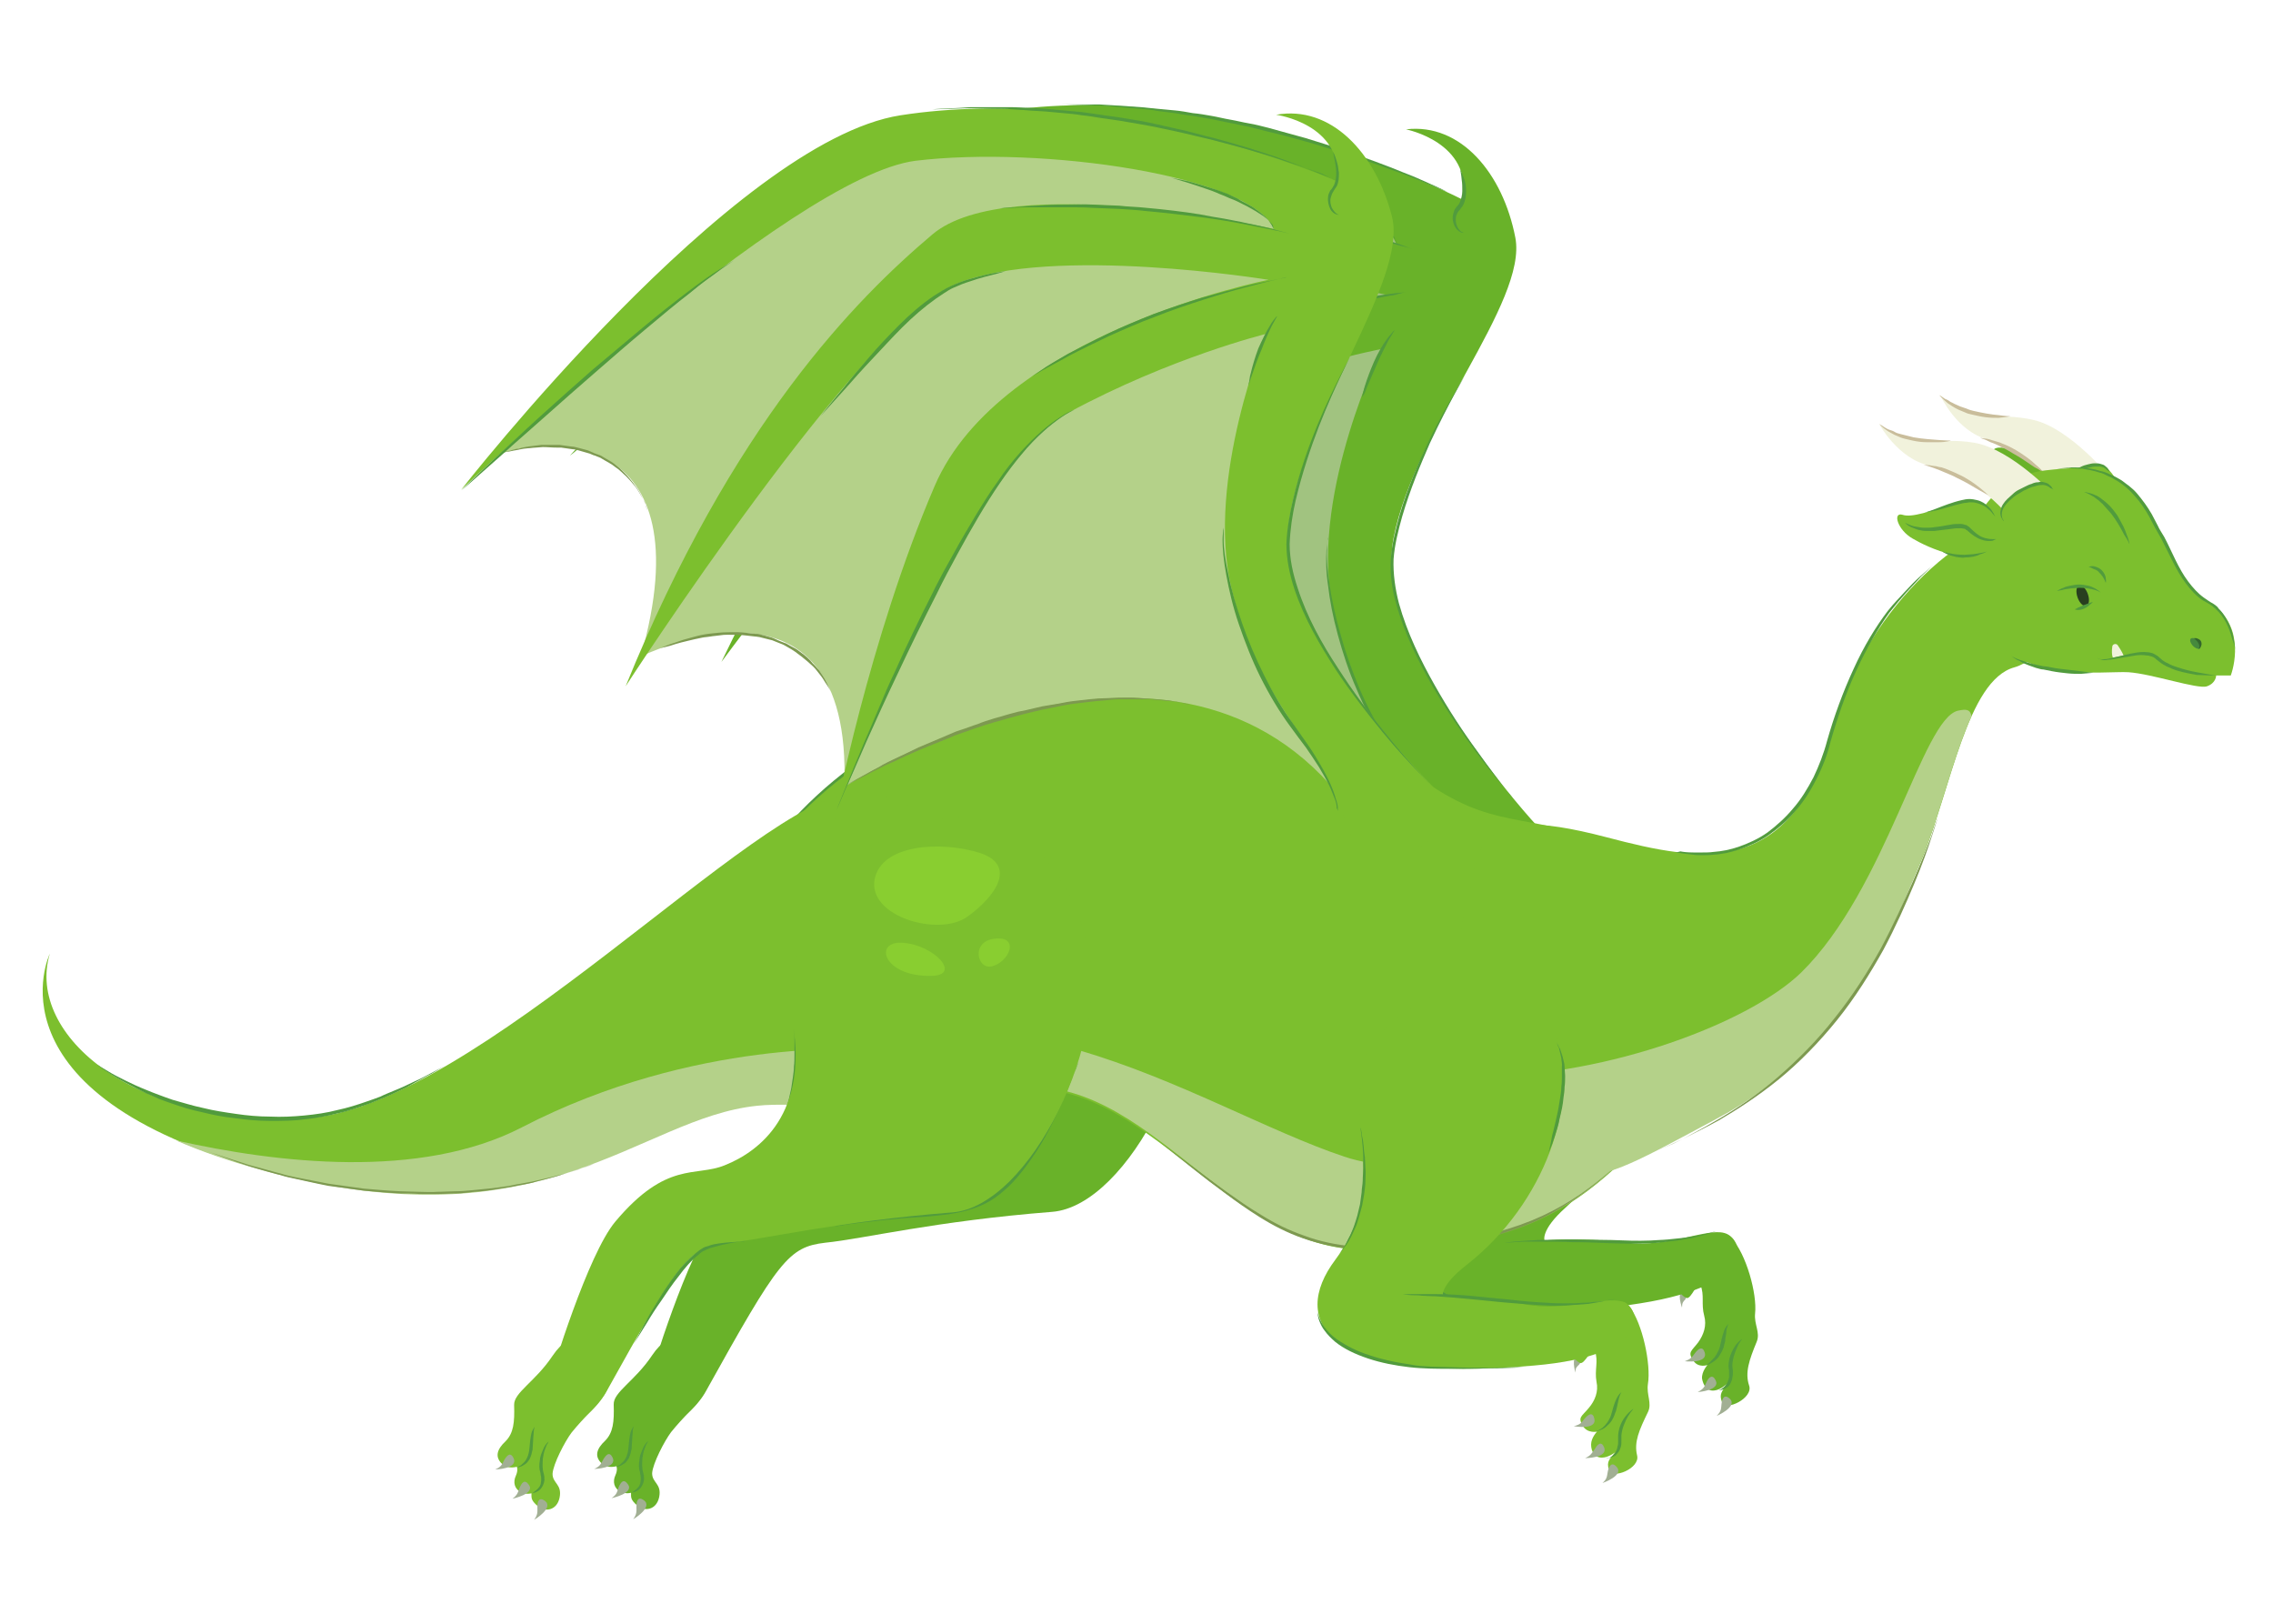 <svg width="420px" height="300px" viewBox="0 0 420 300" version="1.1" xml:space="preserve" xmlns="http://www.w3.org/2000/svg" xmlns:xlink="http://www.w3.org/1999/xlink">
  <!-- Generator: Sketch 49.3 (51167) - http://www.bohemiancoding.com/sketch -->
  <defs/>
  <g>
    <title>dragon-b</title>
    <desc>Created with Sketch.</desc>
    <g id="dragon-b" stroke="none" stroke-width="1" fill="none" fill-rule="evenodd">
      <g id="Dragon-Flying" transform="translate(210, 150) scale(-1, 1) translate(-210, -150) translate(7, 19)" fill-rule="nonzero">
        <g id="Flying">
          <g id="Group">
            <g transform="translate(88, 152)" id="Shape">
              <g transform="translate(0, 56)">
                <path d="M14.2,14.6 C14.2,14.6 15.3,11.6 13.9,11.8 C13.1,11.9 13.3,12.5 13.6,13.1 C14,13.5 14.2,13.7 14.2,14.6 Z" fill="#A1AF93"/>
                <path d="M0.7,15.7 C0.9,17.7 -0.3,19.2 0.4,20.9 C1.8,24.3 2.6,26.6 1.8,29 C1,31.3 6.1,33.8 6.8,32.1 C7.4,30.5 6.8,30.1 5.9,28.7 C5.9,28.7 7.1,29.8 8.2,29.9 C9.6,30.1 10.3,28.9 10.5,27.7 C10.6,26.4 9.5,25.2 9.5,25.2 C9.5,25.2 11.2,25.8 12.1,24.4 C13.2,22.8 12.5,22.7 11.2,21 C10.2,19.6 9.6,17.9 10.1,16.1 C10.7,13.9 10,12.3 10.8,10.4 C11.2,9.3 12.5,13.2 13.4,12.8 C14.7,12.2 15,11.1 14.3,9.9 C13,7.7 12.1,7 10.8,6.1 C8.8,4.9 7.7,-1.1 5.1,1.7 C2.3,4.7 0.3,12.1 0.7,15.7 Z" fill="#69B229"/>
                <path d="M7.4,29.9 C7.4,29.9 7.2,29.9 6.9,29.8 C6.6,29.7 6.2,29.6 5.7,29.2 C5.5,29 5.3,28.8 5.2,28.5 C5.1,28.2 4.9,27.9 4.9,27.5 C4.8,27.2 4.8,26.8 4.8,26.4 C4.8,26 4.9,25.7 4.9,25.4 C4.9,24.1 4.4,22.8 4,21.9 C3.8,21.4 3.6,21.1 3.4,20.8 C3.2,20.6 3.1,20.4 3.1,20.4 C3.1,20.4 3.3,20.5 3.5,20.7 C3.7,20.9 4.1,21.2 4.4,21.7 C5,22.6 5.6,23.9 5.6,25.4 C5.6,25.8 5.5,26.1 5.5,26.5 C5.5,26.8 5.5,27.1 5.5,27.4 C5.6,28 5.8,28.5 6.1,28.9 C6.4,29.3 6.8,29.5 7,29.7 C7.2,29.8 7.4,29.9 7.4,29.9 Z" fill="#519B3D"/>
                <path d="M9.7,25.2 C9.7,25.2 9.1,25.1 8.4,24.6 C8,24.3 7.6,24 7.3,23.5 C7,23 6.7,22.5 6.5,21.9 C6.4,21.6 6.4,21.3 6.3,21.1 C6.2,20.8 6.2,20.6 6.2,20.3 C6.1,19.8 6,19.3 6,18.9 C5.9,18.1 5.6,17.6 5.6,17.6 C5.6,17.6 5.7,17.7 5.9,17.9 C6,18.1 6.3,18.4 6.4,18.8 C6.7,19.6 7,20.8 7.2,21.8 C7.5,22.8 8.1,23.8 8.7,24.3 C9.2,24.9 9.7,25.2 9.7,25.2 Z" fill="#519B3D"/>
                <path d="M13.7,24.5 C13.7,24.5 9.4,25 10,22.9 C10.4,21.6 11.2,22.2 11.8,23 C12.4,23.8 12.6,24.1 13.7,24.5 Z" fill="#A1AF93"/>
                <path d="M11.3,30.2 C11.3,30.2 7,29.9 8,28 C8.6,26.8 9.3,27.5 9.7,28.4 C10.1,29.3 10.2,29.6 11.3,30.2 Z" fill="#A1AF93"/>
                <path d="M7.8,34.6 C7.8,34.6 3.8,32.9 5.4,31.4 C6.4,30.5 6.8,31.4 6.9,32.4 C7,33.3 6.9,33.7 7.8,34.6 Z" fill="#A1AF93"/>
              </g>
              <g transform="translate(3, 0)">
                <path d="M18.9,9.8 C14.5,20.5 18.8,39.4 32.7,52.1 C37.4,56.3 36.6,58.2 36.6,58.2 C36.6,58.2 31,57.5 21.3,58.6 C13.8,59.5 6.7,55.9 3.4,56.8 C-0.1,57.7 -3.2,66.3 18.9,69.8 C57.5,76 64.4,64.7 56.9,53 C48.7,40.2 55.3,31.5 54.5,17.9 C53.7,4.3 26.4,-8.3 18.9,9.8 Z" fill="#69B229"/>
                <path d="M56.3,51.8 C56.3,51.8 56,51.5 55.7,51 C55.3,50.4 54.8,49.6 54.4,48.6 C54.2,48.1 53.9,47.5 53.7,46.9 C53.5,46.3 53.3,45.6 53.1,44.9 C52.9,44.2 52.8,43.5 52.7,42.7 C52.6,41.9 52.5,41.2 52.5,40.4 C52.5,39.6 52.4,38.9 52.5,38.1 C52.5,37.3 52.5,36.6 52.6,35.9 C52.7,35.2 52.8,34.5 52.8,33.8 C52.9,33.2 53,32.5 53.2,32 C53.3,31.4 53.4,30.9 53.6,30.5 C53.7,30.1 53.8,29.7 53.9,29.3 C54.1,28.7 54.2,28.3 54.2,28.3 C54.2,28.3 54.1,28.7 54,29.3 C53.9,30 53.7,30.9 53.6,32 C53.5,32.6 53.4,33.2 53.4,33.8 C53.4,34.5 53.3,35.1 53.2,35.8 C53.1,36.5 53.2,37.2 53.1,38 C53.1,38.7 53.2,39.5 53.2,40.3 C53.2,41.1 53.3,41.8 53.4,42.5 C53.5,43.2 53.6,44 53.8,44.7 C54,45.4 54.1,46.1 54.3,46.7 C54.5,47.3 54.7,47.9 54.9,48.4 C55.1,48.9 55.3,49.4 55.5,49.8 C55.7,50.2 55.9,50.6 56,50.9 C56.1,51.5 56.3,51.8 56.3,51.8 Z" fill="#519B3D"/>
                <path d="M4.9,56.5 C4.9,56.5 5.5,56.6 6.5,56.9 C7,57 7.7,57.2 8.4,57.3 C9.1,57.4 10,57.6 10.9,57.7 C11.8,57.8 12.8,57.9 13.8,58 C14.8,58.1 15.9,58.1 17.1,58.2 C19.4,58.3 21.8,58.2 24.3,58.1 C26.7,58.1 29.2,58 31.5,58 C33.8,58 36,58.1 37.8,58.1 C39.6,58.2 41.2,58.3 42.2,58.4 C43.3,58.5 43.9,58.6 43.9,58.6 C43.9,58.6 43.3,58.6 42.2,58.5 C41.7,58.5 41,58.4 40.3,58.4 C39.6,58.4 38.7,58.4 37.8,58.4 C36,58.4 33.8,58.4 31.5,58.5 C29.2,58.5 26.8,58.6 24.3,58.7 C21.8,58.8 19.4,58.8 17.1,58.7 C15.9,58.7 14.8,58.5 13.8,58.4 C12.8,58.3 11.8,58.2 10.9,58 C10.4,57.9 10,57.8 9.6,57.8 C9.2,57.7 8.8,57.6 8.4,57.5 C7.7,57.3 7,57.2 6.5,57 C5.5,56.7 4.9,56.5 4.9,56.5 Z" fill="#519B3D"/>
                <path d="M20.6,70.3 C20.6,70.3 23.2,70.5 27.2,70.8 C29.2,70.9 31.5,71.1 33.9,71.2 C35.1,71.3 36.4,71.3 37.7,71.4 C39,71.4 40.3,71.5 41.6,71.3 C42.9,71.2 44.2,71.1 45.5,70.9 C46.8,70.7 48,70.5 49.2,70.2 C51.6,69.6 53.7,68.8 55.4,67.7 C57.1,66.7 58.1,65.4 58.7,64.4 C59.3,63.4 59.3,62.7 59.3,62.7 C59.3,62.7 59.3,62.9 59.2,63.2 C59.1,63.5 59,64 58.8,64.5 C58.6,65 58.2,65.7 57.7,66.3 C57.2,66.9 56.5,67.5 55.6,68.1 C54,69.3 51.7,70.2 49.3,70.8 C46.9,71.4 44.2,71.7 41.6,71.8 C38.9,71.9 36.3,71.7 33.8,71.6 C31.3,71.4 29,71.2 27.1,71 C23.2,70.6 20.6,70.3 20.6,70.3 Z" fill="#519B3D"/>
                <path d="M19.1,30.4 C19.1,30.4 18.6,29.2 18.1,27.2 C17.9,26.2 17.6,25.1 17.4,23.9 C17.2,22.7 17,21.4 16.9,20 C16.9,19.3 16.8,18.7 16.8,18 C16.8,17.3 16.8,16.7 16.9,16.1 C16.9,15.5 17,14.9 17.1,14.3 C17.2,13.7 17.4,13.2 17.5,12.7 C17.6,12.2 17.8,11.8 18,11.4 C18.1,11.2 18.1,11 18.2,10.9 C18.3,10.8 18.4,10.6 18.5,10.5 C18.8,10 19,9.7 19,9.7 C19,9.7 18.9,10 18.6,10.5 C18.5,10.6 18.5,10.8 18.4,10.9 C18.3,11.1 18.3,11.2 18.2,11.4 C18.1,11.8 17.9,12.2 17.9,12.7 C17.8,13.2 17.7,13.7 17.6,14.3 C17.6,14.9 17.5,15.4 17.5,16.1 C17.5,16.7 17.4,17.3 17.5,18 C17.5,18.6 17.5,19.3 17.6,19.9 C17.7,21.2 17.8,22.5 18,23.7 C18.2,24.9 18.3,26.1 18.5,27 C18.8,29.1 19.1,30.4 19.1,30.4 Z" fill="#519B3D"/>
              </g>
            </g>
            <g transform="translate(192, 131)" id="Shape">
              <g transform="translate(89, 97)">
                <path d="M8,17.6 C9.2,19.2 11.4,23.4 11.5,25.2 C11.5,27 9.7,27.1 10.2,29.6 C10.7,32 12.9,32.3 14.2,31.2 C15.5,30.1 15.4,29.7 15.4,28.8 C15.4,28.8 16.3,29.1 17.3,28.6 C18.6,28 18.8,26.7 18.3,25.6 C17.8,24.5 18.1,23.9 18.1,23.9 C18.1,23.9 19.8,24.4 20.8,23.4 C22.2,22.1 21.8,20.7 20.2,19.2 C18.7,17.7 18.5,15.7 18.6,12.5 C18.7,10.2 14.7,8.2 11.5,3.4 C8,-1.8 5,0.5 2.6,3.6 C-1.8,9.1 3.5,12 8,17.6 Z" fill="#69B229"/>
                <path d="M15.4,28.8 C15.4,28.8 15.2,28.8 14.9,28.7 C14.8,28.7 14.6,28.6 14.4,28.5 C14.2,28.4 14,28.3 13.8,28.1 C13.4,27.7 13.1,27.1 13,26.4 C13,26 13,25.7 13.1,25.3 C13.2,24.9 13.3,24.6 13.3,24.3 C13.4,23.7 13.3,23 13.3,22.4 C13.2,21.8 13.1,21.2 12.9,20.7 C12.7,20.2 12.6,19.8 12.4,19.6 C12.3,19.3 12.2,19.2 12.2,19.2 C12.2,19.2 12.3,19.3 12.5,19.5 C12.7,19.7 13,20.1 13.2,20.6 C13.4,21.1 13.7,21.7 13.8,22.3 C13.9,23 14,23.7 13.9,24.4 C13.8,24.8 13.7,25.1 13.7,25.4 C13.6,25.7 13.6,26 13.6,26.3 C13.6,26.6 13.7,26.9 13.7,27.1 C13.8,27.4 13.9,27.6 14.1,27.8 C14.4,28.2 14.8,28.4 15,28.6 C15.2,28.8 15.4,28.8 15.4,28.8 Z" fill="#519B3D"/>
                <path d="M18.1,24 C18.1,24 17.5,24 16.8,23.5 C16.4,23.3 16.1,22.9 15.8,22.4 C15.7,22.2 15.6,21.9 15.5,21.6 C15.4,21.3 15.4,21 15.3,20.8 C15.2,19.7 15.2,18.6 15.1,17.8 C15.1,17 14.9,16.5 14.9,16.5 C14.9,16.5 15,16.6 15.1,16.8 C15.2,17 15.4,17.3 15.5,17.7 C15.7,18.5 15.8,19.6 15.9,20.7 C16,21.7 16.4,22.7 17,23.2 C17.3,23.5 17.5,23.7 17.8,23.8 C17.9,23.9 18.1,24 18.1,24 Z" fill="#519B3D"/>
                <path d="M22.2,24.4 C22.2,24.4 17.9,24.3 18.8,22.3 C19.4,21.1 20,21.8 20.5,22.6 C21,23.5 21.1,23.9 22.2,24.4 Z" fill="#A1AF93"/>
                <path d="M19,29.8 C19,29.8 14.7,28.9 16,27.2 C16.8,26.1 17.3,26.9 17.7,27.8 C18,28.7 18,29.1 19,29.8 Z" fill="#A1AF93"/>
                <path d="M15,33.7 C15,33.7 11.3,31.5 13,30.2 C14.1,29.4 14.4,30.3 14.4,31.3 C14.4,32.3 14.3,32.7 15,33.7 Z" fill="#A1AF93"/>
              </g>
              <path d="M1.9,23.8 C-3.1,41.8 12.4,72.8 26.6,73.9 C48.2,75.6 61.5,78.9 68.5,79.6 C75.3,80.4 77.1,82.8 90.6,107.1 C94,113.2 105.6,120 101.3,105.9 C100.5,103.1 94,81.7 88.9,75.6 C79.4,64.3 74.1,67.4 68.7,65.2 C61.9,62.5 53.4,55.4 56.1,39 C61.2,8 14.2,-20.7 1.9,23.8 Z" fill="#69B229"/>
            </g>
            <g transform="translate(128, 0)" id="Shape">
              <path d="M173.5,59.4 C164,55.6 133.8,56.1 148.5,97.9 C148.5,97.9 108.1,80.7 112.4,124.2 C112.4,124.2 53.3,91 22.8,129 C22.8,129 46.2,66.2 18.9,34 C18.9,34 35.4,-5.3 98.7,6.1 C128.4,11.5 173.5,59.4 173.5,59.4 Z" fill="#A1C380"/>
              <path d="M0.8,133.8 C0.8,133.8 31.5,100.8 27.5,80.4 C23.5,60 2.7,36.8 5,24.9 C7.3,13 15.1,3.7 25.2,4.9 C25.2,4.9 12.9,7.3 14.7,17.9 C14.7,17.9 55,-2.9 94.5,0.9 C125.6,3.9 179.7,65.2 179.7,65.2 C179.7,65.2 115.5,11 92.3,9.5 C69,8 30.7,15.9 27,26.1 C27,26.1 75.3,12.3 90.1,23.3 C104.9,34.3 129.1,56.1 151.7,103.3 C151.7,103.3 104.3,38.8 86.2,32.7 C68.1,26.6 28.7,35.5 28.7,35.5 C28.7,35.5 78.7,42.3 92.6,69.9 C106.5,97.5 114.7,130.2 114.7,130.2 C114.7,130.2 87.3,67.2 67,57.8 C47.5,48.8 29.8,45.5 29.8,45.5 C29.8,45.5 42.5,71.5 39,91.8 C35.1,114.4 24,121.3 20.4,136.6 C18,146.4 -0.5,142.2 0.8,133.8 Z" fill="#69B229"/>
              <path d="M3.5,130.9 C3.5,130.9 7.2,126.6 12.1,119.7 C14.6,116.3 17.3,112.2 19.9,107.6 C22.5,103 25,97.9 26.5,92.5 C27.2,89.8 27.6,87 27.5,84.3 C27.3,81.6 26.6,78.9 25.9,76.4 C24.4,71.3 22.5,66.8 20.8,62.9 C17.2,55.2 14.3,50.4 14.3,50.4 C14.3,50.4 15.1,51.6 16.3,53.7 C17.5,55.8 19.3,58.9 21.1,62.7 C22.9,66.5 24.9,71.1 26.4,76.2 C27.1,78.8 27.8,81.4 28,84.2 C28.2,87 27.8,89.9 27,92.6 C25.5,98.1 22.9,103.2 20.3,107.8 C17.6,112.4 14.8,116.5 12.3,119.9 C9.8,123.3 7.5,126 5.9,127.9 C4.5,129.8 3.5,130.9 3.5,130.9 Z" fill="#519B3D"/>
              <path d="M25.2,34.9 C25.2,35 26,35.1 27.4,35.2 C28.8,35.4 30.8,35.6 33.1,36.1 C35.5,36.5 38.2,37.1 41.1,37.8 C44,38.5 47.1,39.4 50.1,40.3 C53.1,41.3 56.1,42.4 58.9,43.5 C61.7,44.6 64.2,45.8 66.4,46.8 C68.6,47.8 70.3,48.8 71.5,49.5 C72.7,50.2 73.4,50.6 73.4,50.6 C73.4,50.6 72.7,50.2 71.4,49.6 C70.2,49 68.4,48.1 66.2,47.2 C64,46.2 61.5,45.2 58.7,44.1 C55.9,43 52.9,42 49.9,41 C46.9,40 43.8,39.2 40.9,38.4 C38,37.7 35.3,37 33,36.6 C30.7,36.1 28.7,35.7 27.3,35.5 C26,35.1 25.2,35 25.2,34.9 Z" fill="#519B3D"/>
              <path d="M24,27 C24,27 24.8,26.7 26.2,26.2 C27.6,25.7 29.6,25.1 32.1,24.4 C33.3,24.1 34.7,23.7 36.1,23.4 C37.5,23.1 39,22.7 40.6,22.4 C43.7,21.8 47,21.1 50.4,20.6 C52.1,20.3 53.8,20.2 55.4,20 C57.1,19.8 58.7,19.7 60.3,19.5 C61.9,19.3 63.4,19.3 64.9,19.2 C66.4,19.1 67.7,19.1 69,19.1 C70.3,19.1 71.4,19 72.5,19.1 C73.5,19.1 74.4,19.2 75.2,19.2 C76.7,19.2 77.5,19.3 77.5,19.3 C77.5,19.3 76.7,19.3 75.2,19.3 C74.5,19.3 73.6,19.3 72.5,19.3 C71.5,19.3 70.3,19.4 69,19.5 C67.7,19.5 66.4,19.6 64.9,19.7 C63.5,19.8 61.9,19.9 60.3,20.1 C58.7,20.3 57.1,20.4 55.4,20.6 C53.8,20.8 52.1,21 50.4,21.3 C47.1,21.8 43.7,22.4 40.6,23 C37.5,23.6 34.6,24.2 32.1,24.9 C29.6,25.5 27.6,26 26.2,26.4 C24.8,26.7 24,27 24,27 Z" fill="#519B3D"/>
              <path d="M14.7,17.9 C14.7,17.9 15.8,17.3 17.7,16.4 C18.6,15.9 19.8,15.4 21.1,14.8 C22.4,14.2 24,13.5 25.6,12.9 C27.3,12.2 29.1,11.5 31,10.8 C32.9,10.1 35,9.4 37.1,8.6 C39.3,7.9 41.5,7.2 43.8,6.5 C46.1,5.9 48.4,5.2 50.7,4.6 C51.9,4.3 53,4 54.2,3.8 C55.4,3.6 56.5,3.3 57.7,3.1 C58.9,2.9 60,2.6 61.2,2.4 C62.3,2.2 63.5,2 64.6,1.9 C65.7,1.7 66.8,1.5 67.9,1.4 C69,1.3 70,1.2 71.1,1.1 C72.1,1 73.1,0.9 74.1,0.8 C75.1,0.7 76,0.7 76.9,0.6 C78.7,0.5 80.4,0.4 81.8,0.3 C83.3,0.3 84.5,0.3 85.6,0.3 C87.7,0.3 88.9,0.3 88.9,0.3 C88.9,0.3 87.7,0.3 85.6,0.4 C84.5,0.4 83.3,0.5 81.8,0.5 C80.3,0.6 78.7,0.7 76.9,0.9 C76,1 75.1,1 74.1,1.1 C73.1,1.2 72.1,1.3 71.1,1.5 C70.1,1.6 69,1.8 67.9,1.9 C66.8,2.1 65.7,2.3 64.6,2.4 C63.5,2.6 62.4,2.8 61.2,3 C60.1,3.2 58.9,3.5 57.8,3.7 C56.6,3.9 55.5,4.2 54.3,4.4 C53.1,4.7 52,5 50.8,5.3 C48.5,5.8 46.1,6.5 43.9,7.1 C41.6,7.7 39.4,8.5 37.3,9.1 C35.2,9.8 33.1,10.5 31.1,11.2 C29.2,11.9 27.3,12.6 25.6,13.2 C22.2,14.5 19.5,15.7 17.5,16.5 C15.8,17.3 14.7,17.9 14.7,17.9 Z" fill="#519B3D"/>
              <path d="M21.6,134.1 C21.6,134.1 21.6,133.9 21.6,133.5 C21.6,133.1 21.7,132.5 21.9,131.7 C22.3,130.2 23,128 24.2,125.6 C24.8,124.4 25.5,123.1 26.3,121.7 C27.1,120.4 27.9,119 28.9,117.5 C30.7,114.7 32.4,111.5 33.8,108.2 C35.2,104.9 36.4,101.5 37.3,98.2 C38.2,95 38.9,91.9 39.3,89.2 C39.7,86.5 39.9,84.3 39.8,82.7 C39.8,81.9 39.8,81.3 39.7,80.9 C39.7,80.5 39.6,80.3 39.6,80.3 C39.6,80.3 39.6,80.5 39.7,80.9 C39.8,81.3 39.8,81.9 39.9,82.7 C40,84.3 40,86.6 39.6,89.2 C39.3,91.9 38.7,95 37.8,98.3 C36.9,101.6 35.8,105 34.3,108.4 C32.9,111.7 31.2,115 29.3,117.8 C28.4,119.2 27.5,120.6 26.7,121.9 C25.9,123.2 25.2,124.5 24.5,125.7 C23.9,126.9 23.3,128 22.9,129 C22.5,130 22.2,130.9 22,131.7 C21.8,132.5 21.7,133.1 21.7,133.5 C21.6,133.8 21.6,134.1 21.6,134.1 Z" fill="#519B3D"/>
              <path d="M27.3,42 C27.3,42 27.5,42.1 27.7,42.4 C28,42.7 28.3,43.1 28.7,43.6 C29.5,44.7 30.4,46.2 31.1,47.8 C31.8,49.4 32.4,51 32.8,52.3 C33,52.9 33.1,53.5 33.2,53.8 C33.3,54.2 33.3,54.4 33.3,54.4 C33.3,54.4 33.2,54.2 33,53.9 C32.8,53.6 32.6,53.1 32.4,52.5 C31.9,51.3 31.2,49.7 30.5,48.1 C29.8,46.5 29,45 28.4,43.8 C27.8,42.8 27.3,42 27.3,42 Z" fill="#519B3D"/>
              <path d="M26.9,26.1 C26.9,26.1 26.9,25.7 27.2,25.2 C27.3,24.9 27.5,24.6 27.8,24.3 C28,23.9 28.4,23.6 28.7,23.2 C29.1,22.8 29.5,22.4 30,22.1 C30.5,21.7 31,21.4 31.5,21 C32,20.6 32.6,20.3 33.2,19.9 C33.8,19.6 34.4,19.2 35,18.9 C35.6,18.6 36.3,18.3 36.9,18 C37.5,17.7 38.2,17.5 38.8,17.3 C40,16.8 41.2,16.5 42.1,16.1 C43.1,15.8 43.9,15.6 44.5,15.4 C45.1,15.3 45.4,15.2 45.4,15.2 C45.4,15.2 44.1,15.7 42.2,16.4 C41.2,16.8 40.1,17.2 38.9,17.7 C38.3,18 37.7,18.2 37.1,18.5 C36.5,18.8 35.9,19.1 35.3,19.4 C34.7,19.7 34.1,20 33.5,20.3 C32.9,20.6 32.3,21 31.8,21.3 C31.3,21.7 30.7,22 30.3,22.3 C29.8,22.6 29.4,23 29,23.3 C28.6,23.6 28.3,24 28,24.3 C27.7,24.6 27.5,24.9 27.3,25.1 C27,25.7 26.9,26.1 26.9,26.1 Z" fill="#519B3D"/>
              <path d="M15.2,12.3 C15.2,12.3 15,13.1 14.9,14.3 C14.8,14.9 14.8,15.6 14.8,16.3 C14.8,17 15,17.8 15.3,18.5 C15.4,18.7 15.5,18.8 15.6,18.9 C15.7,19.1 15.9,19.2 16,19.4 C16.3,19.8 16.4,20.2 16.5,20.6 C16.7,21.4 16.5,22.2 16.2,22.8 C15.9,23.4 15.5,23.7 15.1,23.9 C14.8,24.1 14.5,24 14.5,24 C14.5,24 14.7,24 15,23.8 C15.3,23.6 15.6,23.2 15.8,22.7 C16,22.2 16.1,21.5 15.9,20.8 C15.8,20.5 15.6,20.1 15.4,19.9 C15.3,19.8 15.1,19.6 15,19.4 C14.8,19.2 14.7,19 14.6,18.8 C14.2,18 14.1,17.1 14.1,16.3 C14.1,15.5 14.2,14.8 14.4,14.2 C14.8,13 15.2,12.3 15.2,12.3 Z" fill="#519B3D"/>
              <path d="M47.7,112.8 C47.7,112.8 47.9,112.7 48.4,112.6 C48.9,112.4 49.6,112.3 50.5,112 C51.4,111.8 52.5,111.6 53.7,111.4 C55,111.2 56.4,111 58,110.9 C58.8,110.9 59.6,110.8 60.5,110.7 C61.3,110.6 62.2,110.7 63.1,110.7 C64.9,110.6 66.8,110.8 68.8,110.9 C69.8,111 70.8,111.1 71.8,111.2 C72.8,111.3 73.8,111.4 74.9,111.6 C75.9,111.8 76.9,111.9 78,112.1 L79.6,112.4 L81.1,112.7 C83.1,113.2 85.2,113.6 87.2,114.2 C88.2,114.5 89.2,114.8 90.2,115.1 C90.7,115.2 91.2,115.4 91.6,115.5 C92.1,115.7 92.5,115.8 93,116 C94.9,116.6 96.7,117.3 98.3,117.9 C100,118.6 101.5,119.3 103,119.9 C103.7,120.2 104.4,120.5 105.1,120.8 C105.7,121.1 106.4,121.4 106.9,121.7 C108,122.3 109,122.8 109.9,123.2 C111.5,124 112.5,124.5 112.5,124.5 C112.5,124.5 111.5,124.1 109.9,123.3 C109.1,122.9 108,122.5 106.9,122 C106.3,121.7 105.7,121.5 105,121.2 C104.3,120.9 103.6,120.7 102.9,120.4 C101.4,119.8 99.9,119.2 98.2,118.5 C96.5,117.9 94.7,117.3 92.8,116.7 C92.3,116.5 91.9,116.4 91.4,116.2 C90.9,116.1 90.4,115.9 90,115.8 C89,115.5 88,115.3 87.1,115 C85.1,114.4 83.1,114 81,113.5 L79.5,113.2 L78,112.9 C77,112.7 76,112.5 74.9,112.4 C73.9,112.2 72.9,112.1 71.9,112 C70.9,111.9 69.9,111.7 68.9,111.7 C66.9,111.6 65.1,111.4 63.3,111.4 C62.4,111.4 61.5,111.4 60.7,111.4 C59.9,111.4 59,111.5 58.3,111.5 C57.5,111.5 56.8,111.6 56.1,111.7 C55.4,111.8 54.7,111.8 54.1,111.9 C52.8,112 51.7,112.2 50.8,112.4 C49.9,112.6 49.2,112.7 48.7,112.9 C48,112.7 47.7,112.8 47.7,112.8 Z" fill="#7D9950"/>
              <path d="M64.8,56.9 C64.8,56.9 65.1,56.9 65.7,57.1 C66.3,57.3 67.1,57.6 68.2,58.2 C69.2,58.8 70.4,59.5 71.7,60.5 C73,61.5 74.4,62.7 75.8,64.1 C77.2,65.5 78.7,67.1 80.1,68.9 C81.6,70.7 83,72.6 84.5,74.6 C85.9,76.6 87.4,78.8 88.8,81 C89.5,82.1 90.2,83.2 90.9,84.3 C91.6,85.4 92.3,86.6 93,87.7 C94.4,90 95.7,92.3 96.9,94.6 C98.2,96.9 99.4,99.1 100.6,101.3 C102.9,105.7 105,109.8 106.8,113.4 C108.6,117 110,120 111,122.1 C112,124.2 112.6,125.4 112.6,125.4 C112.6,125.4 110.2,120.7 106.5,113.6 C104.7,110.1 102.5,106 100.1,101.6 C98.9,99.4 97.7,97.2 96.4,94.9 C95.1,92.6 93.8,90.3 92.4,88.1 C91.7,87 91.1,85.8 90.4,84.7 C89.7,83.6 89,82.5 88.3,81.4 C86.9,79.2 85.5,77.1 84.1,75 C82.7,73 81.2,71 79.8,69.3 C78.4,67.5 76.9,65.9 75.6,64.5 C72.8,61.7 70.2,59.6 68.2,58.4 C67.2,57.8 66.4,57.5 65.8,57.2 C65.2,56.9 64.8,56.9 64.8,56.9 Z" fill="#519B3D"/>
              <path d="M145.7,70.9 C145.7,70.9 145.8,70.4 146.1,69.6 C146.2,69.2 146.4,68.7 146.7,68.1 C147,67.5 147.2,66.9 147.7,66.3 C148.1,65.6 148.6,65 149.1,64.3 C149.7,63.7 150.3,62.9 151,62.3 C151.7,61.6 152.5,61.1 153.4,60.5 C153.8,60.2 154.3,60 154.7,59.8 C155.2,59.6 155.6,59.3 156.1,59.1 L157.5,58.6 C158,58.4 158.5,58.3 159,58.2 C159.5,58.1 160,58 160.5,57.9 L161.2,57.8 C161.4,57.8 161.7,57.8 161.9,57.8 C162.8,57.7 163.8,57.7 164.6,57.7 C165.5,57.8 166.3,57.8 167,57.9 C167.4,57.9 167.7,57.9 168.1,58 C168.4,58.1 168.8,58.1 169.1,58.2 C169.7,58.3 170.2,58.4 170.7,58.5 C171.6,58.7 172,58.8 172,58.8 C172,58.8 171.5,58.7 170.6,58.7 C170.2,58.7 169.6,58.6 169,58.5 C168.7,58.5 168.4,58.4 168,58.4 C167.7,58.4 167.3,58.4 166.9,58.4 C166.2,58.4 165.3,58.4 164.5,58.3 C163.6,58.3 162.8,58.5 161.8,58.5 C161.6,58.5 161.3,58.5 161.1,58.6 L160.4,58.7 C159.9,58.8 159.5,58.9 159,59 C158.5,59.1 158.1,59.2 157.6,59.4 L156.2,59.9 C155.7,60.1 155.3,60.3 154.9,60.5 C154.5,60.7 154,60.9 153.6,61.2 C152.8,61.7 152,62.2 151.3,62.9 C150.6,63.5 150,64.1 149.4,64.7 C148.9,65.4 148.3,66 148,66.6 C147.6,67.2 147.2,67.8 147,68.3 C146.7,68.8 146.5,69.3 146.3,69.7 C145.8,70.4 145.7,70.9 145.7,70.9 Z" fill="#7D9950"/>
              <path d="M113.8,106.4 C113.8,106.4 113.9,105.8 114.3,104.9 C114.5,104.4 114.8,103.9 115.1,103.3 C115.3,103 115.5,102.7 115.7,102.3 C115.9,102 116.2,101.7 116.4,101.3 C116.6,100.9 117,100.6 117.3,100.3 C117.6,100 117.9,99.6 118.3,99.3 C118.7,99 119.1,98.6 119.4,98.3 C119.8,98 120.3,97.7 120.7,97.4 C120.9,97.2 121.2,97.1 121.4,96.9 C121.6,96.8 121.9,96.7 122.1,96.5 C122.6,96.3 123.1,96 123.6,95.7 C124.1,95.5 124.7,95.3 125.2,95.1 L126,94.8 C126.3,94.7 126.6,94.7 126.8,94.6 C127.9,94.4 129.1,94.1 130.2,94.1 C131.3,94 132.4,93.9 133.5,94 C134.6,94.1 135.6,94.1 136.6,94.3 C137.6,94.5 138.5,94.6 139.3,94.8 C140.2,94.9 140.9,95.2 141.6,95.4 C142.3,95.6 142.8,95.8 143.3,95.9 C144.3,96.2 144.8,96.4 144.8,96.4 C144.8,96.4 144.2,96.3 143.3,96.1 C142.8,96 142.2,95.9 141.5,95.7 C140.8,95.5 140.1,95.3 139.2,95.3 C138.4,95.2 137.4,95 136.5,94.9 C136,94.8 135.5,94.8 135,94.8 C134.5,94.8 134,94.8 133.4,94.7 C132.3,94.6 131.3,94.7 130.1,94.8 C129,94.8 127.9,95.1 126.8,95.3 C126.5,95.4 126.2,95.4 126,95.5 L125.2,95.8 C124.7,96 124.1,96.1 123.6,96.3 C123.1,96.5 122.6,96.8 122.1,97 L121.4,97.4 C121.2,97.5 121,97.7 120.7,97.8 C120.3,98.1 119.8,98.4 119.4,98.7 C119,99 118.6,99.3 118.2,99.6 C117.8,99.9 117.5,100.3 117.2,100.6 C116.9,100.9 116.6,101.2 116.3,101.6 C116,101.9 115.8,102.2 115.5,102.5 C115.3,102.8 115.1,103.1 114.9,103.4 C114.5,104 114.2,104.5 114,104.9 C114,105.9 113.8,106.4 113.8,106.4 Z" fill="#7D9950"/>
              <path d="M76.9,30.8 C76.9,30.8 77.6,30.8 78.8,31 C80,31.2 81.7,31.4 83.8,31.9 C84.8,32.1 85.9,32.4 87.1,32.9 C88.3,33.3 89.4,34 90.5,34.6 C92.8,35.9 95,37.7 97.1,39.5 C99.2,41.4 101.2,43.3 103.1,45.2 C105,47.1 106.6,48.8 108.1,50.4 C111,53.5 112.8,55.6 112.8,55.6 C112.8,55.6 110.8,53.6 107.8,50.7 C106.3,49.2 104.6,47.5 102.7,45.7 C100.8,43.9 98.8,41.9 96.7,40.1 C94.6,38.3 92.4,36.5 90.2,35.2 C89.1,34.5 88,33.9 86.9,33.4 C85.8,32.9 84.7,32.6 83.7,32.4 C81.7,31.9 80,31.5 78.8,31.3 C77.6,30.9 76.9,30.8 76.9,30.8 Z" fill="#519B3D"/>
              <path d="M179.7,65.2 C179.7,65.2 176.4,62.6 171.6,58.8 C169.2,56.9 166.3,54.7 163.3,52.3 C160.2,49.9 157,47.4 153.7,44.9 C150.4,42.4 147.1,39.9 144,37.6 C140.9,35.3 138,33.1 135.4,31.4 C134.1,30.5 133,29.7 131.9,29 C130.8,28.3 130,27.7 129.2,27.2 C127.7,26.3 126.8,25.7 126.8,25.7 C126.8,25.7 127.7,26.2 129.3,27.1 C130.1,27.5 131,28.1 132.1,28.8 C133.2,29.4 134.4,30.2 135.7,31.1 C138.3,32.8 141.3,34.9 144.4,37.2 C147.5,39.5 150.8,42 154.1,44.5 C157.4,47 160.6,49.6 163.7,52 C166.7,54.4 169.5,56.7 171.9,58.7 C174.3,60.7 176.3,62.4 177.6,63.5 C178.9,64.5 179.7,65.2 179.7,65.2 Z" fill="#519B3D"/>
            </g>
            <g transform="translate(92, 106)" id="Shape">
              <g>
                <path d="M28.4,29.2 C43.3,24.9 48,28.1 64.5,14.1 C81.1,0.1 119,-3.4 143.6,6.3 C168.2,16 189.5,36.1 187.5,60.9 C185.9,81.1 164.1,83 137,76.8 C109.9,70.6 95.3,106.6 67.9,105.9 C37.5,105.1 27,99.7 2.9,68.3 C-6.4,56 14,33.3 28.4,29.2 Z" fill="#7CBF2E"/>
                <path d="M72.6,88.7 C48.5,96.8 19.2,70.2 5.3,47.6 C0.6,54.8 -1.4,62.5 2.9,68.1 C27,99.6 37.5,105 67.9,105.7 C95.3,106.4 110,70 137,76.6 C160.4,82.3 168.4,79.7 177.1,77 C141.5,49.2 100,79.6 72.6,88.7 Z" fill="#B4D189"/>
                <path d="M15.4,83.4 C15.4,83.4 15.7,83.7 16.2,84.3 C16.7,84.9 17.5,85.7 18.5,86.7 C20.5,88.7 23.5,91.6 27.4,94.5 C29.4,96 31.6,97.4 34.1,98.7 C36.6,100 39.3,101.1 42.2,102 C45.1,102.9 48.2,103.7 51.4,104.2 C54.6,104.7 57.8,105.1 61.1,105.3 C64.4,105.5 67.6,105.6 70.8,105.3 C74,105 77.1,104.4 80,103.3 C82.9,102.3 85.5,101 87.9,99.5 C90.3,98.1 92.5,96.5 94.5,95.1 C98.5,92.2 101.7,89.7 104,88 C106.3,86.3 107.6,85.3 107.6,85.3 C107.6,85.3 106.3,86.3 104.1,88.1 C101.8,89.9 98.7,92.5 94.7,95.4 C92.7,96.9 90.6,98.4 88.2,99.9 C85.8,101.4 83.1,102.8 80.2,103.8 C77.3,104.8 74.1,105.5 70.9,105.8 C67.7,106.1 64.4,106.1 61.1,105.9 C57.8,105.7 54.5,105.4 51.4,104.8 C48.2,104.2 45.1,103.5 42.2,102.5 C39.3,101.6 36.5,100.4 34,99 C31.5,97.6 29.3,96.1 27.3,94.6 C23.4,91.6 20.5,88.7 18.5,86.6 C17.5,85.6 16.8,84.7 16.3,84.1 C15.7,83.7 15.4,83.4 15.4,83.4 Z" fill="#7D9950"/>
              </g>
              <path d="M78,6.5 C78,6.5 79.7,5.7 82.7,4.7 C85.7,3.7 90.1,2.4 95.5,1.5 C100.9,0.6 107.2,6.18949336e-15 114.1,0.2 C120.9,0.4 128.2,1.4 135.2,3.2 C138.7,4.1 142.2,5.2 145.5,6.6 C148.8,7.9 152,9.4 155,11.1 C161,14.4 166.1,18.3 170.1,22 C174.1,25.7 177,29.2 178.9,31.8 C180.8,34.4 181.6,36 181.6,36 C181.6,36 180.7,34.4 178.8,31.9 C176.9,29.4 173.9,26 169.8,22.3 C165.8,18.7 160.6,14.9 154.7,11.7 C151.7,10.1 148.5,8.6 145.2,7.3 C141.9,6 138.4,4.9 134.9,4 C127.9,2.2 120.7,1.2 113.9,1 C107.1,0.8 100.8,1.3 95.4,2.1 C90,2.9 85.6,4.1 82.6,5 C79.6,5.8 78,6.5 78,6.5 Z" fill="#519B3D"/>
            </g>
            <g transform="translate(237, 127)" id="Shape">
              <g>
                <path d="M18.7,0.7 C35.8,1.3 88.2,58.8 119.5,60.6 C150.6,62.4 171.3,45.4 166.8,30.2 C166.8,30.2 179.3,56.1 127.2,70.2 C75.1,84.3 62.5,57.6 40.3,55.3 C11.2,52.2 9,46.2 3,32.8 C-3.3,18.4 -0.2,7.32747196e-15 18.7,0.7 Z" fill="#7CBF2E"/>
                <path d="M16.4,47.9 L9.2,58.3 C13.6,59.5 28.9,57.5 36.1,58.3 C58.2,60.6 75.1,84.4 127.2,70.3 C133.5,68.6 138.9,66.7 143.5,64.7 C124.8,68.9 98.4,72 79.6,62.3 C47.6,45.7 16.4,47.9 16.4,47.9 Z" fill="#B4D189"/>
              </g>
              <path d="M158.2,50.6 C158.2,50.6 157.4,51.3 155.8,52.3 C155,52.8 154,53.4 152.9,54 C151.8,54.6 150.4,55.3 149,56 C148.3,56.3 147.5,56.6 146.7,57 C145.9,57.3 145.1,57.6 144.2,57.9 C142.5,58.5 140.6,59.1 138.6,59.5 C136.6,60 134.6,60.4 132.5,60.6 C130.4,60.9 128.3,61.1 126.1,61.1 C123.9,61.1 121.8,61.1 119.7,60.8 C117.6,60.6 115.5,60.2 113.6,59.7 C111.6,59.3 109.8,58.6 108,58 C107.1,57.7 106.3,57.3 105.5,57 C104.7,56.7 103.9,56.3 103.2,56 C102.5,55.7 101.8,55.3 101.1,55 C100.5,54.7 99.8,54.3 99.3,54 C98.1,53.4 97.2,52.8 96.3,52.4 C94.7,51.4 93.8,50.9 93.8,50.9 C93.8,50.9 94.7,51.4 96.4,52.3 C97.2,52.7 98.2,53.3 99.4,53.8 C100.6,54.4 101.9,55 103.4,55.6 C104.1,55.9 104.9,56.2 105.7,56.6 C106.5,56.9 107.3,57.2 108.2,57.5 C109.9,58.1 111.8,58.7 113.7,59.1 C115.6,59.6 117.7,59.9 119.8,60.1 C121.9,60.3 124,60.4 126.1,60.3 C128.2,60.3 130.4,60.1 132.4,59.8 C134.5,59.5 136.5,59.2 138.5,58.7 C140.4,58.3 142.3,57.7 144.1,57.2 C145,56.9 145.8,56.6 146.6,56.3 C147.4,56 148.2,55.7 148.9,55.4 C150.4,54.8 151.7,54.2 152.9,53.6 C154.1,53 155.1,52.5 155.9,52 C157.3,51.2 158.2,50.6 158.2,50.6 Z" fill="#519B3D"/>
              <path d="M66.2,69 C66.2,69 67.3,69.4 69.2,70.1 C70.2,70.4 71.3,70.8 72.7,71.1 C74,71.5 75.6,71.8 77.2,72.2 C78,72.4 78.9,72.5 79.8,72.7 C80.7,72.8 81.6,73.1 82.6,73.2 C84.5,73.5 86.6,73.7 88.7,73.9 C89.8,74 90.8,74.1 91.9,74.1 C93,74.1 94.1,74.2 95.2,74.2 C96.3,74.3 97.5,74.2 98.6,74.2 C99.7,74.2 100.9,74.1 102,74.1 C104.3,74 106.5,73.8 108.8,73.6 C111,73.3 113.2,73 115.3,72.7 C117.4,72.3 119.4,71.9 121.4,71.5 C122.4,71.3 123.3,71.1 124.2,70.8 C125.1,70.6 126,70.3 126.8,70.1 C128.5,69.6 130,69.3 131.3,68.8 C132.6,68.4 133.8,68 134.7,67.7 C136.6,67.1 137.7,66.7 137.7,66.7 C137.7,66.7 136.6,67.1 134.7,67.8 C133.8,68.1 132.6,68.6 131.3,69 C130,69.5 128.5,69.9 126.8,70.4 C126,70.6 125.1,70.9 124.2,71.1 C123.3,71.4 122.4,71.6 121.4,71.8 C119.5,72.2 117.4,72.7 115.3,73.1 C113.2,73.4 111,73.7 108.7,74 C106.4,74.2 104.2,74.4 101.9,74.5 C100.8,74.5 99.6,74.5 98.5,74.6 C97.4,74.6 96.2,74.6 95.1,74.6 C94,74.6 92.9,74.5 91.7,74.5 C90.6,74.5 89.5,74.3 88.4,74.2 C86.3,74.1 84.2,73.7 82.3,73.4 C81.3,73.3 80.4,73 79.5,72.9 C78.6,72.7 77.7,72.6 76.9,72.3 C76.1,72.1 75.3,71.9 74.5,71.7 C73.7,71.5 73,71.3 72.4,71.1 C71.1,70.7 69.9,70.3 69,70 C67.3,69.5 66.2,69 66.2,69 Z" fill="#7D9950"/>
            </g>
            <g transform="translate(30, 77)" id="Shape">
              <g>
                <g>
                  <path d="M7.9,0.7 C17.9,-1.3 38.1,15.9 43.9,37.5 C51.6,66.5 68.2,63.4 86.1,58.7 C113.2,51.6 108.9,61.5 113.2,76.2 C117.5,90.9 109.4,121.9 74.9,113.2 C47.8,106.4 33.1,75.3 27.8,62.5 C22.5,49.7 19.5,29.7 10.8,27.3 C2.1,24.9 -6.4,3.6 7.9,0.7 Z" fill="#7CBF2E"/>
                  <path d="M108.9,102.9 C85.7,102.7 59.8,93 50.2,83.7 C34.4,68.2 27.8,36.8 21.2,35.3 C19.7,35 19,35 18.7,36.3 C22.1,43.8 24.5,54.4 27.8,62.4 C33.1,75.3 41.1,97.6 65.8,110.7 C93.3,125.4 91.7,125.9 108.9,102.9 Z" fill="#B4D189"/>
                </g>
                <path d="M73.5,61.5 C73.5,61.5 73.2,61.5 72.6,61.6 C72,61.7 71.2,61.8 70.2,61.9 C69.7,62 69.1,62 68.4,62 C67.8,62 67.1,62 66.3,61.9 C65.6,61.9 64.8,61.7 64,61.6 C63.2,61.4 62.3,61.2 61.5,60.9 C59.8,60.3 57.9,59.5 56.2,58.3 C54.5,57.1 52.8,55.7 51.3,53.9 C49.8,52.2 48.5,50.2 47.4,48 C46.3,45.9 45.4,43.6 44.8,41.2 C43.5,36.6 41.9,32 40,27.9 C38.1,23.8 36,20.1 33.9,17.2 C32.8,15.8 31.7,14.5 30.7,13.4 C29.7,12.3 28.8,11.4 28.1,10.6 C26.6,9.1 25.7,8.3 25.7,8.3 C25.7,8.3 26.6,9.1 28.2,10.5 C29,11.2 29.9,12.1 30.9,13.2 C31.9,14.3 33.1,15.5 34.2,16.9 C36.4,19.8 38.6,23.4 40.5,27.6 C42.4,31.7 44.1,36.3 45.4,40.9 C46,43.2 46.9,45.5 47.9,47.6 C49,49.7 50.2,51.7 51.7,53.4 C53.1,55.1 54.8,56.6 56.4,57.8 C58.1,59 59.9,59.8 61.6,60.4 C63.3,61 64.9,61.3 66.4,61.4 C67.1,61.5 67.8,61.5 68.4,61.5 C69,61.5 69.6,61.5 70.1,61.5 C71.2,61.5 72,61.4 72.5,61.3 C73.2,61.5 73.5,61.5 73.5,61.5 Z" fill="#519B3D"/>
              </g>
              <path d="M77.2,116.8 C77.2,116.8 76,116.2 73.9,115.3 C71.8,114.3 68.9,112.9 65.4,111 C62,109 58.1,106.5 54.3,103.4 C50.5,100.3 46.8,96.5 43.5,92.4 C40.2,88.3 37.4,83.8 35,79.5 C32.7,75.2 30.8,70.9 29.3,67.3 C27.8,63.7 26.7,60.6 26,58.4 C25.3,56.2 24.9,55 24.9,55 C24.9,55 25.4,56.2 26.1,58.4 C26.9,60.5 28.1,63.6 29.7,67.2 C31.3,70.8 33.2,75 35.5,79.3 C37.9,83.6 40.7,88 44,92.1 C47.2,96.2 50.9,99.9 54.6,103.1 C58.3,106.3 62.1,108.8 65.5,110.8 C68.9,112.8 71.8,114.3 73.8,115.3 C76,116.2 77.2,116.8 77.2,116.8 Z" fill="#7D9950"/>
            </g>
            <g transform="translate(0, 54)">
              <g>
                <path d="M27.5,20.4 C25.1,18 29.4,11.7 33.5,11.8 C37.6,11.9 43.7,8.3 44.8,10.3 C46,12.4 35.6,28.4 27.5,20.4 Z" id="Shape" fill="#69B229"/>
                <g transform="translate(21, 0)" id="Shape">
                  <path d="M1.9,15.4 C1.9,15.4 9.4,6.2 16.2,4.6 C23.1,3 26.9,5.5 33.5,1.42108547e-14 C33.5,1.42108547e-14 30.5,6.7 24.7,8.2 C15,10.9 9.4,20.2 9.4,20.2 C9.4,20.2 6.6,15.2 1.9,15.4 Z" fill="#F1F2DC"/>
                  <path d="M0.8,16.1 C0.8,16.1 2.1,13 4.3,12.8 C4.3,12.8 10.8,13.6 11.9,17.6 C11.9,17.6 11.5,20.7 9.8,21.4" fill="#7CBF2E"/>
                  <path d="M2.2,14.2 C2.2,14.2 2.2,14 2.5,13.6 C2.6,13.4 2.8,13.3 3,13.1 C3.2,12.9 3.5,12.8 3.9,12.7 C4.2,12.6 4.6,12.6 5,12.6 C5.4,12.6 5.8,12.7 6.2,12.8 C6.6,12.9 7,13 7.4,13.2 C7.8,13.4 8.2,13.6 8.6,13.8 C9,14 9.4,14.3 9.8,14.5 C10.2,14.8 10.5,15 10.8,15.3 C11.4,15.9 11.9,16.6 12.1,17.2 C12.3,17.9 12.2,18.5 12,18.9 C11.8,19.3 11.7,19.4 11.7,19.4 C11.7,19.4 11.8,19.2 11.9,18.8 C12,18.4 12,17.9 11.8,17.3 C11.6,16.7 11.1,16.2 10.5,15.7 C10.2,15.4 9.9,15.2 9.5,15 C9.1,14.8 8.8,14.5 8.4,14.4 C8,14.2 7.6,14 7.2,13.8 C6.8,13.6 6.4,13.5 6,13.4 C5.6,13.3 5.2,13.2 4.9,13.2 C4.5,13.2 4.2,13.2 3.9,13.2 C3.6,13.3 3.3,13.3 3.1,13.5 C2.9,13.6 2.7,13.8 2.6,13.9 C2.3,14 2.2,14.2 2.2,14.2 Z" fill="#519B3D"/>
                  <path d="M14.3,14.4 C14.3,14.4 14.8,13.7 15.8,12.9 C16.7,12 18.1,11 19.6,10.1 C20.3,9.7 21.1,9.3 21.9,9 C22.3,8.8 22.6,8.7 23,8.6 C23.3,8.5 23.7,8.4 24,8.3 C24.6,8.1 25.1,8 25.5,8 C25.9,7.9 26.1,7.9 26.1,7.9 C26.1,7.9 25.9,8 25.6,8.1 C25.2,8.2 24.8,8.4 24.2,8.7 C23.6,8.9 22.9,9.2 22.2,9.6 C21.5,9.9 20.8,10.3 20,10.8 C18.5,11.6 17.2,12.6 16.1,13.3 C14.9,13.9 14.3,14.4 14.3,14.4 Z" fill="#C9BD9B"/>
                  <path d="M20.5,3.9 C20.5,3.9 21.4,3.9 22.7,3.7 C24,3.6 25.7,3.3 27.4,2.9 C27.8,2.8 28.2,2.7 28.6,2.5 C29,2.4 29.4,2.2 29.8,2.1 C30.2,1.9 30.5,1.8 30.9,1.6 C31.2,1.4 31.6,1.3 31.8,1.1 C32.1,0.9 32.3,0.8 32.6,0.7 C32.8,0.6 33,0.4 33.2,0.3 C33.5,0.1 33.7,-1.42108547e-14 33.7,-1.42108547e-14 C33.7,-1.42108547e-14 33.5,0.2 33.3,0.4 C33,0.7 32.6,1.1 32.1,1.5 C31.8,1.7 31.5,1.9 31.2,2.1 C30.9,2.3 30.5,2.5 30.1,2.7 C29.7,2.9 29.3,3 28.9,3.2 C28.5,3.4 28.1,3.5 27.6,3.6 C26.7,3.8 25.9,4 25,4.1 C24.2,4.2 23.4,4.2 22.7,4.2 C21.4,4.1 20.5,3.9 20.5,3.9 Z" fill="#C9BD9B"/>
                </g>
                <path d="M35,13.9 C26.9,13 22.1,13 17,20.2 C11.9,27.3 11.3,34.4 4.9,38.2 C-1.5,42 -0.1,49.3 0.8,51.8 L3.5,51.8 C3.5,51.8 3.5,53.2 5.2,53.8 C6.9,54.4 15.3,51.5 19.7,51.2 C24.1,50.9 41.8,53.7 47.6,41 C53.4,28.3 46.7,15.2 35,13.9 Z" id="Shape" fill="#7CBF2E"/>
                <path d="M6.7,46.9 C6.1,46.9 6.4,45 7.7,44.9 C9,44.7 8,46.8 6.7,46.9 Z" id="Shape" fill="#46893D"/>
                <path d="M6.7,46.9 C6.7,46.9 6.5,46.8 6.4,46.6 C6.3,46.5 6.3,46.3 6.2,46.1 C6.2,45.9 6.2,45.7 6.3,45.5 C6.5,45.1 6.9,45 7.2,44.9 C7.3,44.9 7.5,44.9 7.5,44.9 C7.6,44.9 7.6,44.9 7.6,44.9 C7.6,44.9 7.6,44.9 7.5,45 C7.4,45.1 7.4,45.1 7.3,45.2 C7.1,45.4 6.9,45.6 6.8,45.8 C6.7,46 6.6,46.2 6.6,46.5 C6.7,46.7 6.7,46.9 6.7,46.9 Z" id="Shape" fill="#34662D"/>
                <ellipse id="Oval" fill="#283F1F" transform="translate(28.164, 37.066) rotate(-70.282) translate(-28.164, -37.066) " cx="28.164" cy="37.066" rx="2" ry="1"/>
                <path d="M20.6,48.1 C20.6,48.1 21,47.2 21.7,46.2 C22,45.8 22.7,46 22.7,46.5 C22.8,47.2 22.8,48 22.6,48.5 L20.6,48.1 Z" id="Shape" fill="#F1F2DC"/>
                <path d="M3.6,51.8 C3.6,51.8 5,51.6 7.1,51.2 C8.2,51 9.4,50.7 10.6,50.3 C11.2,50.1 11.9,49.9 12.5,49.5 C12.8,49.4 13.1,49.2 13.4,49 L14.2,48.3 C14.4,48.1 14.9,47.9 15.2,47.7 C15.6,47.6 15.9,47.5 16.3,47.5 C17,47.4 17.8,47.5 18.4,47.6 C19.8,47.8 21,48.2 22,48.4 C22.5,48.5 23,48.6 23.4,48.7 C23.8,48.8 24.2,48.8 24.5,48.8 C24.8,48.8 25.1,48.8 25.2,48.7 C25.4,48.7 25.5,48.6 25.5,48.6 C25.5,48.6 25.4,48.6 25.3,48.7 C25.1,48.8 24.9,48.8 24.6,48.9 C24.3,49 23.9,49 23.5,48.9 C23.1,48.9 22.6,48.8 22,48.7 C20.9,48.5 19.7,48.3 18.4,48.1 C17.7,48 17.1,48 16.4,48.1 C16.1,48.1 15.7,48.2 15.4,48.3 C15.1,48.4 14.9,48.5 14.6,48.8 L13.7,49.5 C13.4,49.7 13.1,49.9 12.7,50.1 C12,50.4 11.4,50.7 10.7,50.9 C9.4,51.3 8.1,51.5 7.1,51.7 C5.1,51.8 3.6,51.8 3.6,51.8 Z" id="Shape" fill="#519B3D"/>
                <path d="M24.8,36.5 C24.8,36.5 25.2,36.1 25.9,35.7 C26.3,35.5 26.7,35.3 27.2,35.2 C27.7,35.1 28.3,35 28.8,35 C29.4,35 29.9,35.1 30.4,35.2 C30.9,35.3 31.4,35.4 31.7,35.6 C32.1,35.7 32.4,35.9 32.6,36 C32.8,36.1 32.9,36.2 32.9,36.2 C32.9,36.2 32.8,36.2 32.5,36.1 C32.3,36.1 31.9,36 31.5,35.9 C31.1,35.8 30.7,35.8 30.2,35.7 C29.7,35.7 29.2,35.6 28.7,35.6 C27.7,35.6 26.6,35.8 25.9,36 C25.2,36.2 24.8,36.5 24.8,36.5 Z" id="Shape" fill="#519B3D"/>
                <path d="M23.9,34.7 C23.9,34.7 23.8,34.4 23.9,33.9 C23.9,33.4 24.2,32.8 24.7,32.3 C24.8,32.2 25,32.1 25.1,32 C25.2,31.9 25.4,31.9 25.5,31.8 C25.8,31.7 26.1,31.6 26.3,31.6 C26.5,31.6 26.7,31.6 26.9,31.7 C27,31.7 27.1,31.7 27.1,31.7 C27.1,31.7 27,31.7 26.9,31.8 C26.8,31.8 26.6,31.9 26.4,32 C26.2,32.1 26,32.2 25.7,32.3 C25.5,32.4 25.2,32.6 25.1,32.8 C24.7,33.2 24.4,33.6 24.2,34 C24,34.4 23.9,34.7 23.9,34.7 Z" id="Shape" fill="#519B3D"/>
                <path d="M26.3,38.2 C26.3,38.2 26.5,38.3 26.9,38.4 C27.2,38.5 27.6,38.7 28,38.8 C28.4,39 28.8,39.2 29.1,39.3 C29.2,39.4 29.4,39.5 29.5,39.5 C29.6,39.6 29.6,39.6 29.6,39.6 C29.6,39.6 29.4,39.7 29,39.7 C28.7,39.7 28.2,39.6 27.8,39.4 C27.4,39.2 27,38.9 26.8,38.7 C26.4,38.4 26.3,38.2 26.3,38.2 Z" id="Shape" fill="#519B3D"/>
                <g transform="translate(32, 5)" id="Shape">
                  <path d="M1.2,13.7 C1.2,13.7 9.2,5 16.2,3.8 C23.1,2.6 26.8,5.4 33.8,0.3 C33.8,0.3 30.3,6.8 24.5,8 C14.7,10.1 8.5,19 8.5,19 C8.5,19 5.9,13.8 1.2,13.7 Z" fill="#F1F2DC"/>
                  <path d="M0.1,14.3 C0.1,14.3 1.6,11.3 3.8,11.2 C3.8,11.2 10.2,12.4 11.1,16.4 C11.1,16.4 10.5,19.5 8.8,20.1" fill="#7CBF2E"/>
                  <path d="M1.6,12.5 C1.6,12.5 1.7,12.3 1.9,12 C2,11.8 2.2,11.7 2.4,11.5 C2.6,11.3 2.9,11.2 3.3,11.1 C3.6,11 4,11 4.4,11.1 C4.8,11.1 5.2,11.2 5.6,11.4 C6,11.5 6.4,11.7 6.8,11.9 C7.2,12.1 7.6,12.3 8,12.5 C8.4,12.7 8.8,13 9.1,13.3 C9.4,13.6 9.8,13.9 10.1,14.2 C10.7,14.8 11.2,15.5 11.3,16.2 C11.5,16.9 11.3,17.5 11.1,17.8 C10.9,18.2 10.7,18.3 10.7,18.3 C10.7,18.3 10.8,18.1 11,17.8 C11.1,17.4 11.2,16.9 11,16.3 C10.8,15.7 10.3,15.1 9.8,14.6 C9.5,14.3 9.2,14.1 8.9,13.8 C8.5,13.5 8.2,13.3 7.8,13.1 C7.4,12.9 7.1,12.6 6.7,12.5 C6.3,12.3 5.9,12.1 5.6,12 C5.2,11.9 4.9,11.8 4.5,11.7 C4.1,11.6 3.8,11.6 3.5,11.6 C3.2,11.6 2.9,11.7 2.7,11.8 C2.5,11.9 2.3,12 2.1,12.2 C1.7,12.3 1.6,12.5 1.6,12.5 Z" fill="#519B3D"/>
                  <path d="M13.6,13.5 C13.6,13.5 14.2,12.9 15.2,12.1 C16.2,11.3 17.6,10.3 19.2,9.6 C20,9.2 20.8,8.9 21.5,8.6 C21.9,8.5 22.2,8.3 22.6,8.3 C23,8.2 23.3,8.1 23.6,8.1 C24.2,8 24.8,7.9 25.1,7.9 C25.5,7.9 25.7,7.8 25.7,7.8 C25.7,7.8 25.5,7.9 25.1,8 C24.7,8.1 24.2,8.3 23.6,8.5 C23,8.7 22.3,9 21.6,9.3 C20.9,9.6 20.1,9.9 19.4,10.3 C17.9,11 16.4,11.9 15.4,12.5 C14.3,13.1 13.6,13.5 13.6,13.5 Z" fill="#C9BD9B"/>
                  <path d="M20.5,3.4 C20.5,3.4 21.4,3.4 22.7,3.3 C24,3.2 25.7,3.1 27.4,2.8 C27.8,2.7 28.2,2.6 28.6,2.5 C29,2.4 29.4,2.3 29.8,2.2 C30.2,2.1 30.6,2 30.9,1.8 C31.2,1.6 31.6,1.5 31.9,1.4 C32.2,1.3 32.5,1.1 32.7,1 C32.9,0.9 33.1,0.7 33.3,0.6 C33.6,0.4 33.8,0.3 33.8,0.3 C33.8,0.3 33.6,0.4 33.4,0.7 C33.1,1 32.7,1.3 32.1,1.7 C31.8,1.9 31.5,2 31.2,2.2 C30.9,2.4 30.5,2.5 30.1,2.7 C29.7,2.9 29.3,3 28.9,3.1 C28.5,3.2 28,3.3 27.6,3.4 C26.7,3.6 25.8,3.7 25,3.7 C24.2,3.7 23.4,3.7 22.7,3.7 C21.4,3.7 20.5,3.4 20.5,3.4 Z" fill="#C9BD9B"/>
                </g>
                <path d="M19.5,27.6 C19.5,27.6 19.6,26.8 20.1,25.6 C20.3,25 20.6,24.3 21,23.6 C21.2,23.2 21.4,22.9 21.6,22.5 C21.8,22.1 22.1,21.8 22.3,21.5 C22.8,20.8 23.4,20.2 24,19.7 C24.3,19.5 24.6,19.2 24.9,19 C25.2,18.8 25.5,18.6 25.8,18.5 C26.4,18.2 26.9,18.1 27.3,18 C27.7,17.9 27.9,17.9 27.9,17.9 C27.9,17.9 27.7,18 27.4,18.1 C27.2,18.2 27,18.3 26.8,18.4 C26.6,18.5 26.3,18.7 26.1,18.8 C25.8,19 25.6,19.2 25.3,19.4 C25,19.6 24.8,19.9 24.5,20.1 C24.2,20.4 24,20.7 23.7,21 C23.4,21.3 23.2,21.6 22.9,21.9 C21.9,23.2 21.1,24.6 20.5,25.8 C19.8,26.8 19.5,27.6 19.5,27.6 Z" id="Shape" fill="#519B3D"/>
                <path d="M26.2,51.3 C26.2,51.3 27.2,51.2 28.7,51 C29.4,50.9 30.3,50.8 31.2,50.7 C32.1,50.6 33.1,50.5 34,50.3 C34.5,50.2 35,50.1 35.4,50.1 C35.9,50 36.3,49.9 36.8,49.8 C37.7,49.6 38.5,49.4 39.2,49.1 C39.5,49 39.9,48.9 40.1,48.8 C40.4,48.7 40.6,48.6 40.8,48.5 C41.2,48.3 41.4,48.2 41.4,48.2 C41.4,48.2 41.2,48.3 40.8,48.6 C40.6,48.7 40.4,48.9 40.1,49 C39.8,49.1 39.5,49.3 39.2,49.5 C38.5,49.8 37.7,50.1 36.8,50.4 C36.3,50.5 35.9,50.7 35.4,50.7 C34.9,50.8 34.4,50.9 33.9,51 C32.9,51.2 31.9,51.3 31,51.4 C30.1,51.5 29.2,51.5 28.5,51.5 C27.2,51.4 26.2,51.3 26.2,51.3 Z" id="Shape" fill="#519B3D"/>
                <path d="M0,47.2 C0,47.2 0,46.4 0.3,45 C0.4,44.3 0.6,43.5 1,42.6 C1.4,41.7 1.9,40.7 2.7,39.8 C2.9,39.6 3.1,39.4 3.3,39.1 C3.5,38.9 3.8,38.7 4.1,38.5 C4.7,38.2 5.2,37.8 5.8,37.4 C6.9,36.6 7.8,35.6 8.7,34.4 C9.6,33.2 10.3,31.9 11,30.5 C11.7,29.1 12.3,27.7 13.1,26.2 C13.5,25.5 14,24.8 14.3,24.1 C14.7,23.4 15,22.7 15.4,22 C16.2,20.6 17.1,19.4 18.1,18.2 C18.6,17.6 19.2,17.1 19.7,16.7 C20.3,16.3 20.8,15.8 21.4,15.5 C22,15.2 22.6,14.8 23.2,14.6 C23.8,14.3 24.4,14.1 25,14 C26.1,13.6 27.3,13.5 28.2,13.4 C29.2,13.4 30,13.3 30.7,13.4 C32.1,13.5 32.9,13.6 32.9,13.6 C32.9,13.6 32.1,13.6 30.7,13.5 C30,13.5 29.2,13.6 28.2,13.6 C27.3,13.8 26.2,13.9 25.1,14.3 C24.5,14.4 24,14.7 23.4,15 C22.8,15.2 22.3,15.6 21.7,15.9 C20.6,16.6 19.5,17.5 18.5,18.7 C17.5,19.8 16.7,21 15.9,22.4 C15.5,23.1 15.2,23.8 14.8,24.5 C14.4,25.2 14,25.9 13.6,26.6 C12.9,28 12.2,29.4 11.5,30.8 C10.8,32.2 10,33.6 9.1,34.8 C8.2,36 7.2,37.1 6,37.9 C5.4,38.2 4.8,38.6 4.3,38.9 C4.1,39.1 3.8,39.3 3.6,39.5 C3.4,39.7 3.2,39.9 3,40.1 C2.2,41 1.7,41.9 1.3,42.8 C0.9,43.7 0.7,44.5 0.5,45.2 C0,46.4 0,47.2 0,47.2 Z" id="Shape" fill="#519B3D"/>
              </g>
              <g transform="translate(43, 19)" id="Shape">
                <path d="M1.7,8.4 C-0.9,4.3 2.3,-0.8 8,0.9 C13.7,2.5 16.7,3.7 18.5,3.1 C20.3,2.6 19.4,5.9 16.6,7.5 C13.9,9.1 4.9,13.4 1.7,8.4 Z" fill="#7CBF2E"/>
                <path d="M1.1,7.6 C1.1,7.6 1.4,7.6 1.9,7.6 C2.4,7.6 3.1,7.5 3.8,7.2 C4.5,6.9 5.3,6.2 6,5.5 C6.1,5.4 6.1,5.4 6.2,5.3 L6.4,5.2 C6.5,5.1 6.6,5 6.8,5 C7.1,4.9 7.4,4.8 7.7,4.8 C8.3,4.8 8.9,4.8 9.4,4.9 C10.5,5.1 11.6,5.3 12.6,5.4 C13.1,5.5 13.6,5.5 14.1,5.5 C14.6,5.5 15,5.5 15.4,5.4 C15.8,5.3 16.2,5.3 16.5,5.2 C16.8,5.1 17.1,5 17.3,4.9 C17.7,4.7 18,4.6 18,4.6 C18,4.6 17.8,4.8 17.4,5.1 C17.2,5.2 16.9,5.4 16.6,5.5 C16.3,5.6 15.9,5.8 15.5,5.9 C15.1,6 14.6,6.1 14.1,6.1 C13.6,6.1 13.1,6.1 12.6,6.1 C11.5,6 10.4,5.8 9.3,5.7 C8.8,5.6 8.2,5.6 7.7,5.6 C7.4,5.6 7.2,5.7 7,5.7 C6.9,5.7 6.8,5.8 6.7,5.9 L6.5,6 C6.5,6 6.4,6.1 6.4,6.1 C5.6,6.8 4.8,7.4 3.9,7.7 C3.1,8 2.3,8 1.8,7.9 C1.4,7.7 1.1,7.6 1.1,7.6 Z" fill="#519B3D"/>
                <path d="M2.9,9.9 C2.9,9.9 3.4,10.1 4.2,10.2 C4.6,10.3 5,10.3 5.5,10.4 C6,10.4 6.5,10.5 7,10.5 C8,10.5 9.1,10.4 9.8,10.2 C10.2,10.1 10.5,10.1 10.7,10 C10.9,9.9 11.1,9.9 11.1,9.9 C11.1,9.9 11,10 10.8,10.1 C10.6,10.2 10.3,10.4 9.9,10.5 C9.7,10.6 9.5,10.7 9.3,10.7 C9.1,10.8 8.8,10.8 8.6,10.9 C8.3,10.9 8.1,11 7.8,11 C7.5,11 7.3,11.1 7,11 C5.9,11 4.8,10.8 4.1,10.4 C3.3,10.2 2.9,9.9 2.9,9.9 Z" fill="#519B3D"/>
                <path d="M1.3,3.5 C1.3,3.5 1.4,3.3 1.6,2.9 C1.8,2.6 2.1,2 2.6,1.6 C3.1,1.1 3.8,0.6 4.7,0.4 C5.1,0.3 5.6,0.2 6.1,0.2 C6.6,0.2 7.1,0.3 7.5,0.4 C9.3,0.8 11,1.5 12.3,2 C13.6,2.5 14.4,2.7 14.4,2.7 C14.4,2.7 13.5,2.6 12.2,2.3 C10.9,2 9.2,1.4 7.4,1 C7,0.9 6.5,0.9 6.1,0.8 C5.7,0.8 5.3,0.8 4.9,0.9 C4.1,1.1 3.4,1.4 2.9,1.8 C2.4,2.2 2,2.6 1.8,2.9 C1.4,3.3 1.3,3.5 1.3,3.5 Z" fill="#519B3D"/>
              </g>
            </g>
            <path d="M269.3,188.9 C269.3,188.9 269,188.6 268.7,188.1 C268.3,187.6 267.9,186.8 267.5,185.8 C267.3,185.3 267.1,184.7 266.9,184.2 C266.7,183.6 266.5,183 266.4,182.3 C266.3,181.6 266.1,180.9 266,180.2 C265.9,179.5 265.8,178.8 265.8,178.1 C265.7,177.4 265.7,176.7 265.7,175.9 C265.7,175.2 265.7,174.5 265.7,173.8 C265.7,173.1 265.8,172.5 265.8,171.9 C265.9,171.3 265.9,170.7 266,170.2 C266.1,169.1 266.3,168.2 266.4,167.6 C266.5,167 266.6,166.6 266.6,166.6 C266.6,166.6 266.6,167 266.5,167.6 C266.5,168.2 266.4,169.1 266.3,170.2 C266.3,170.7 266.2,171.3 266.2,171.9 C266.2,172.5 266.2,173.2 266.2,173.8 C266.2,174.5 266.2,175.2 266.2,175.9 C266.2,176.6 266.2,177.3 266.3,178 C266.3,178.7 266.4,179.4 266.5,180.1 C266.6,180.8 266.7,181.5 266.8,182.1 C267.1,183.4 267.3,184.6 267.7,185.6 C268,186.6 268.4,187.4 268.7,188 C269.1,188.6 269.3,188.9 269.3,188.9 Z" id="Shape" fill="#519B3D"/>
            <path d="M213.7,177.1 C213.7,177.1 215,180.7 217.5,185.7 C218.7,188.2 220.3,191.1 222.3,194 C223.3,195.5 224.4,196.9 225.6,198.3 C226.8,199.7 228.2,200.9 229.7,201.9 C231.2,202.9 232.9,203.7 234.7,204.2 C236.5,204.7 238.3,204.9 240,205.1 C243.5,205.4 246.8,205.7 249.6,206.1 C252.4,206.4 254.7,206.8 256.4,207.1 C258,207.4 258.9,207.6 258.9,207.6 C258.9,207.6 258,207.5 256.3,207.2 C254.7,207 252.3,206.7 249.5,206.4 C248.1,206.3 246.6,206.1 245,206 C243.4,205.9 241.7,205.8 239.9,205.6 C238.1,205.4 236.3,205.2 234.5,204.7 C232.7,204.2 230.9,203.5 229.3,202.4 C227.7,201.3 226.3,200 225.1,198.6 C223.9,197.2 222.8,195.7 221.8,194.2 C219.8,191.2 218.4,188.3 217.2,185.7 C216,183.1 215.2,180.9 214.6,179.4 C213.9,178 213.7,177.1 213.7,177.1 Z" id="Shape" fill="#519B3D"/>
            <g transform="translate(211, 131)" id="Shape">
              <g transform="translate(89, 97)">
                <path d="M7.4,17.7 C8.6,19.3 10.8,23.5 10.9,25.3 C10.9,27.1 9.1,27.2 9.6,29.7 C10.1,32.1 12.3,32.4 13.6,31.3 C14.9,30.2 14.8,29.8 14.8,28.9 C14.8,28.9 15.7,29.2 16.7,28.7 C18,28.1 18.2,26.8 17.7,25.7 C17.2,24.6 17.5,24 17.5,24 C17.5,24 19.2,24.5 20.2,23.5 C21.6,22.2 21.2,20.8 19.6,19.3 C18.1,17.8 17.9,15.8 18,12.6 C18.1,10.3 14.1,8.3 10.9,3.5 C7.4,-1.7 4.4,0.6 2,3.7 C-2.5,9.2 2.9,12.1 7.4,17.7 Z" fill="#7CBF2E"/>
                <path d="M14.8,28.9 C14.8,28.9 14.6,28.9 14.3,28.8 C14.2,28.8 14,28.7 13.8,28.6 C13.6,28.5 13.4,28.4 13.2,28.2 C12.8,27.8 12.5,27.2 12.4,26.5 C12.4,26.1 12.4,25.8 12.5,25.4 C12.6,25 12.7,24.7 12.7,24.4 C12.8,23.8 12.7,23.1 12.7,22.5 C12.6,21.9 12.5,21.3 12.3,20.8 C12.1,20.3 12,19.9 11.8,19.7 C11.7,19.4 11.6,19.3 11.6,19.3 C11.6,19.3 11.7,19.4 11.9,19.6 C12.1,19.8 12.4,20.2 12.6,20.7 C12.8,21.2 13.1,21.8 13.2,22.4 C13.3,23.1 13.4,23.8 13.3,24.5 C13.2,24.9 13.1,25.2 13.1,25.5 C13,25.8 13,26.1 13,26.4 C13,26.7 13.1,27 13.1,27.2 C13.2,27.5 13.3,27.7 13.5,27.9 C13.8,28.3 14.2,28.5 14.4,28.7 C14.6,28.9 14.8,28.9 14.8,28.9 Z" fill="#519B3D"/>
                <path d="M17.4,24.1 C17.4,24.1 16.8,24.1 16.1,23.6 C15.7,23.4 15.4,23 15.1,22.5 C15,22.3 14.9,22 14.8,21.7 C14.7,21.4 14.7,21.1 14.6,20.9 C14.5,19.8 14.5,18.7 14.4,17.9 C14.4,17.1 14.2,16.6 14.2,16.6 C14.2,16.6 14.3,16.7 14.4,16.9 C14.5,17.1 14.7,17.4 14.8,17.8 C15,18.6 15.1,19.7 15.2,20.8 C15.3,21.8 15.7,22.8 16.3,23.3 C16.6,23.6 16.8,23.8 17.1,23.9 C17.3,24 17.4,24.1 17.4,24.1 Z" fill="#519B3D"/>
                <path d="M21.5,24.5 C21.5,24.5 17.2,24.4 18.1,22.4 C18.7,21.2 19.3,21.9 19.8,22.7 C20.3,23.7 20.4,24 21.5,24.5 Z" fill="#A1AF93"/>
                <path d="M18.3,29.9 C18.3,29.9 14,29 15.3,27.3 C16.1,26.2 16.6,27 17,27.9 C17.3,28.8 17.4,29.2 18.3,29.9 Z" fill="#A1AF93"/>
                <path d="M14.3,33.8 C14.3,33.8 10.6,31.6 12.3,30.3 C13.4,29.5 13.7,30.4 13.7,31.4 C13.7,32.4 13.6,32.8 14.3,33.8 Z" fill="#A1AF93"/>
              </g>
              <g>
                <path d="M1.3,23.9 C-3.7,41.9 11.8,72.9 26,74 C47.6,75.7 60.9,79 67.9,79.7 C74.7,80.5 76.5,82.9 90,107.2 C93.4,113.3 105,120.1 100.7,106 C99.9,103.2 93.4,81.8 88.3,75.7 C78.8,64.4 73.5,67.5 68.1,65.3 C61.3,62.6 52.8,55.5 55.5,39.1 C60.5,8.1 13.5,-20.6 1.3,23.9 Z" fill="#7CBF2E"/>
                <g transform="translate(15, 6)" fill="#89CE30">
                  <path d="M8.3,13.4 C3.1,9.7 -1,3.9 5.9,1.6 C12.8,-0.6 24.1,-0.2 25.4,6.5 C26.6,13.4 13.5,17.1 8.3,13.4 Z"/>
                  <path d="M14.9,24.3 C9.2,24.2 14.4,18.6 20.1,18.2 C25.7,17.7 23.9,24.5 14.9,24.3 Z"/>
                  <path d="M2.8,17.4 C-1.4,17.2 0.6,21.7 3.6,22.5 C6.5,23.4 7.8,17.6 2.8,17.4 Z"/>
                </g>
              </g>
            </g>
            <path d="M275.2,210.3 C275.2,210.3 275.7,210.3 276.5,210.4 C277.3,210.5 278.5,210.5 279.9,210.7 C280.6,210.8 281.4,210.9 282.1,211.2 C282.5,211.3 282.9,211.4 283.3,211.7 C283.7,211.9 284,212.2 284.4,212.5 C285.8,213.6 287.1,215 288.2,216.5 C289.3,218 290.4,219.6 291.3,221.1 C292.2,222.6 293.1,224 293.7,225.2 C294.4,226.4 294.9,227.5 295.3,228.2 C295.7,228.9 295.9,229.3 295.9,229.3 C295.9,229.3 294.9,227.7 293.4,225.3 C292.7,224.1 291.8,222.7 290.8,221.3 C289.8,219.8 288.8,218.3 287.6,216.8 C286.5,215.3 285.3,213.9 283.9,212.8 C283.6,212.5 283.2,212.2 282.9,212.1 C282.6,211.9 282.2,211.8 281.8,211.6 C281.1,211.4 280.3,211.2 279.6,211 C278.2,210.7 277.1,210.5 276.3,210.4 C275.6,210.4 275.2,210.3 275.2,210.3 Z" id="Shape" fill="#519B3D"/>
            <g transform="translate(144, 0)" id="Shape">
              <path d="M177.9,65.4 C168.6,61.1 138.5,59.7 150.6,102.3 C150.6,102.3 111.3,82.7 113,126.4 C113,126.4 56,89.7 23.3,125.9 C23.3,125.9 50.3,64.6 25,30.8 C25,30.8 43.8,-7.5 106.3,7.7 C135.7,14.9 177.9,65.4 177.9,65.4 Z" fill="#B4D189"/>
              <path d="M1.1,129.5 C1.1,129.5 33.7,98.4 30.9,77.8 C28.1,57.1 8.8,32.8 11.8,21 C14.8,9.2 23.1,0.4 33.2,2.2 C33.2,2.2 20.8,3.9 21.9,14.5 C21.9,14.5 63.4,-3.8 102.6,2.3 C133.5,7.1 183.8,71.5 183.8,71.5 C183.8,71.5 122.9,13.6 99.8,10.7 C76.6,7.9 37.9,13.4 33.6,23.3 C33.6,23.3 82.6,12.4 96.7,24.3 C110.8,36.2 133.7,59.3 153.4,107.8 C153.4,107.8 109.9,40.6 92.2,33.4 C74.5,26.2 34.6,32.7 34.6,32.7 C34.6,32.7 84.1,42.4 96.3,70.8 C108.5,99.2 114.8,132.3 114.8,132.3 C114.8,132.3 91.2,67.8 71.5,57.2 C52.6,47 35.1,42.7 35.1,42.7 C35.1,42.7 46.2,69.4 41.5,89.5 C36.3,111.9 24.7,118 20.2,133.1 C17.5,143.1 -0.7,137.7 1.1,129.5 Z" fill="#7CBF2E"/>
              <path d="M4,126.7 C4,126.7 8,122.7 13.3,116.1 C16,112.8 18.9,108.9 21.8,104.4 C24.7,100 27.5,95 29.2,89.7 C30.1,87 30.7,84.3 30.7,81.5 C30.6,78.8 30.2,76.1 29.6,73.5 C28.4,68.4 26.8,63.7 25.3,59.8 C22.2,51.9 19.5,46.9 19.5,46.9 C19.5,46.9 20.2,48.1 21.3,50.3 C22.4,52.5 24,55.7 25.6,59.6 C27.2,63.5 28.9,68.2 30.1,73.4 C30.7,76 31.2,78.7 31.3,81.5 C31.3,84.3 30.7,87.2 29.8,89.9 C28,95.3 25.1,100.2 22.2,104.7 C19.3,109.1 16.2,113 13.5,116.3 C10.8,119.6 8.4,122.1 6.7,123.9 C5,125.7 4,126.7 4,126.7 Z" fill="#519B3D"/>
              <path d="M31.3,32.2 C31.3,32.3 32.1,32.4 33.4,32.7 C34.8,33 36.7,33.3 39,33.9 C41.3,34.5 44,35.2 46.9,36 C49.8,36.9 52.8,37.9 55.8,39 C58.8,40.2 61.7,41.4 64.4,42.7 C67.1,44 69.6,45.3 71.7,46.4 C73.8,47.6 75.5,48.6 76.6,49.4 C77.8,50.2 78.4,50.6 78.4,50.6 C78.4,50.6 77.7,50.2 76.5,49.5 C75.3,48.8 73.5,47.9 71.4,46.7 C69.3,45.6 66.8,44.4 64.1,43.1 C61.4,41.9 58.5,40.6 55.5,39.5 C52.5,38.3 49.5,37.3 46.7,36.4 C43.9,35.5 41.2,34.7 38.9,34.1 C36.6,33.5 34.7,33 33.3,32.7 C32.1,32.4 31.3,32.2 31.3,32.2 Z" fill="#519B3D"/>
              <path d="M30.6,24.2 C30.6,24.2 31.4,24 32.8,23.6 C34.2,23.2 36.3,22.7 38.8,22.2 C40,21.9 41.4,21.7 42.8,21.4 C44.2,21.2 45.7,20.9 47.3,20.6 C50.4,20.1 53.8,19.7 57.2,19.4 C58.9,19.2 60.6,19.2 62.2,19 C63.9,18.9 65.5,18.9 67.1,18.8 C68.7,18.7 70.2,18.8 71.7,18.8 C73.2,18.8 74.5,18.8 75.8,18.9 C77.1,19 78.2,19 79.3,19.1 C80.3,19.2 81.2,19.3 82,19.3 C83.5,19.4 84.3,19.5 84.3,19.5 C84.3,19.5 83.5,19.5 82,19.4 C81.3,19.4 80.4,19.3 79.3,19.3 C78.3,19.3 77.1,19.3 75.8,19.3 C74.5,19.3 73.2,19.3 71.7,19.3 C70.2,19.3 68.7,19.3 67.1,19.4 C65.5,19.5 63.9,19.5 62.2,19.6 C60.5,19.7 58.9,19.8 57.2,20 C53.8,20.3 50.5,20.7 47.3,21.1 C44.2,21.5 41.2,22 38.7,22.5 C36.2,23 34.1,23.4 32.7,23.7 C31.4,24 30.6,24.2 30.6,24.2 Z" fill="#519B3D"/>
              <path d="M21.8,14.5 C21.8,14.5 22.9,14 24.8,13.2 C25.8,12.8 27,12.3 28.3,11.8 C29.7,11.3 31.2,10.7 32.9,10.1 C34.6,9.5 36.5,8.9 38.4,8.3 C40.4,7.7 42.5,7.1 44.7,6.5 C46.9,6 49.1,5.3 51.5,4.8 C53.8,4.3 56.2,3.7 58.5,3.3 C59.7,3.1 60.9,2.9 62.1,2.7 C63.3,2.5 64.5,2.4 65.6,2.2 C66.8,2 67.9,1.9 69.1,1.7 C70.3,1.6 71.4,1.5 72.5,1.4 C73.6,1.3 74.7,1.2 75.8,1.1 C76.9,1 77.9,1 79,0.9 C80,0.9 81,0.8 82,0.8 C83,0.8 83.9,0.8 84.8,0.8 C86.6,0.8 88.3,0.8 89.7,0.8 C91.2,0.9 92.4,1 93.5,1 C95.6,1.1 96.8,1.2 96.8,1.2 C96.8,1.2 95.6,1.2 93.5,1.1 C92.4,1.1 91.2,1 89.7,1 C88.2,1 86.6,1.1 84.8,1.1 C83.9,1.1 83,1.1 82,1.2 C81,1.3 80,1.3 79,1.4 C78,1.5 76.9,1.5 75.8,1.6 C74.7,1.7 73.6,1.8 72.5,1.9 C71.4,2 70.2,2.1 69.1,2.3 C68,2.4 66.8,2.6 65.6,2.8 C64.4,3 63.3,3.1 62.1,3.3 C60.9,3.5 59.7,3.7 58.6,3.9 C56.2,4.3 53.9,4.8 51.6,5.3 C49.3,5.8 47,6.4 44.8,6.9 C42.6,7.5 40.5,8 38.5,8.6 C36.5,9.2 34.6,9.7 32.9,10.3 C29.5,11.4 26.6,12.4 24.7,13.1 C22.9,14.1 21.8,14.5 21.8,14.5 Z" fill="#519B3D"/>
              <path d="M21.8,130.9 C21.8,130.9 21.8,130.7 21.8,130.3 C21.8,129.9 21.9,129.3 22.2,128.5 C22.6,127 23.5,124.9 24.9,122.5 C25.6,121.3 26.3,120.1 27.2,118.8 C28.1,117.5 29,116.2 30,114.8 C32,112.1 33.8,109 35.4,105.8 C37,102.6 38.4,99.3 39.5,96.1 C40.6,92.9 41.5,89.9 42,87.2 C42.6,84.6 42.9,82.3 42.9,80.8 C42.9,80 42.9,79.4 42.9,79 C42.9,78.6 42.9,78.4 42.9,78.4 C42.9,78.4 42.9,78.6 43,79 C43,79.4 43.1,80 43.1,80.8 C43.1,82.4 42.9,84.6 42.4,87.3 C41.9,90 41.2,93.1 40.1,96.3 C39,99.5 37.7,102.9 36.1,106.1 C34.5,109.3 32.6,112.5 30.6,115.2 C29.6,116.6 28.6,117.9 27.7,119.1 C26.8,120.4 26,121.6 25.3,122.7 C24.6,123.9 24,124.9 23.5,125.9 C23,126.9 22.7,127.8 22.4,128.5 C22.1,129.2 22,129.9 22,130.3 C21.8,130.7 21.8,130.9 21.8,130.9 Z" fill="#519B3D"/>
              <path d="M33,39.4 C33,39.4 33.2,39.5 33.4,39.8 C33.6,40.1 34,40.5 34.3,41.1 C35,42.2 35.8,43.8 36.5,45.4 C37.1,47 37.6,48.7 37.9,50 C38.1,50.6 38.1,51.2 38.2,51.6 C38.3,52 38.3,52.2 38.3,52.2 C38.3,52.2 38.2,52 38.1,51.6 C38,51.2 37.8,50.7 37.6,50.1 C37.2,48.9 36.6,47.2 35.9,45.6 C35.3,44 34.6,42.4 34,41.2 C33.4,40.1 33,39.4 33,39.4 Z" fill="#519B3D"/>
              <path d="M33.6,23.5 C33.6,23.5 33.7,23.2 34,22.6 C34.2,22.3 34.4,22 34.6,21.7 C34.9,21.4 35.2,21 35.6,20.7 C36,20.4 36.4,20 36.9,19.7 C37.4,19.3 37.9,19 38.5,18.7 C39.1,18.4 39.7,18.1 40.3,17.7 C40.9,17.4 41.6,17.1 42.2,16.8 C42.8,16.6 43.5,16.3 44.1,16.1 C44.7,15.9 45.4,15.7 46,15.5 C47.2,15.1 48.4,14.8 49.4,14.5 C50.4,14.3 51.3,14.1 51.8,14 C52.4,13.9 52.7,13.8 52.7,13.8 C52.7,13.8 51.4,14.2 49.4,14.8 C48.4,15.1 47.3,15.5 46.1,15.9 C45.5,16.1 44.9,16.3 44.2,16.6 C43.6,16.9 42.9,17.1 42.3,17.4 C41.7,17.7 41,17.9 40.4,18.2 C39.8,18.5 39.2,18.8 38.6,19.1 C38.1,19.4 37.5,19.7 37,20 C36.5,20.3 36.1,20.6 35.6,20.9 C35.2,21.2 34.8,21.5 34.5,21.8 C34.2,22.1 34,22.4 33.8,22.6 C33.7,23.1 33.6,23.5 33.6,23.5 Z" fill="#519B3D"/>
              <path d="M22.7,9 C22.7,9 22.5,9.8 22.3,11 C22.2,11.6 22.1,12.3 22.1,13 C22.1,13.7 22.2,14.5 22.5,15.2 C22.6,15.4 22.7,15.5 22.8,15.7 C22.9,15.9 23,16 23.2,16.2 C23.4,16.6 23.6,17 23.6,17.4 C23.7,18.2 23.5,19 23.2,19.6 C22.9,20.2 22.4,20.5 22.1,20.6 C21.8,20.7 21.5,20.7 21.5,20.7 C21.5,20.7 21.7,20.7 22,20.5 C22.3,20.3 22.6,19.9 22.9,19.4 C23.1,18.9 23.3,18.2 23.1,17.5 C23,17.2 22.9,16.8 22.7,16.5 C22.6,16.3 22.5,16.2 22.4,16 C22.3,15.8 22.1,15.6 22,15.4 C21.6,14.6 21.6,13.7 21.6,12.9 C21.7,12.1 21.8,11.4 22,10.8 C22.3,9.7 22.7,9 22.7,9 Z" fill="#519B3D"/>
              <path d="M49.2,111.2 C49.2,111.2 49.4,111.1 49.9,111 C50.4,110.9 51.1,110.7 52,110.6 C52.9,110.4 54,110.3 55.3,110.2 C56.6,110.1 58,110 59.6,109.9 C60.4,109.9 61.2,109.9 62.1,109.9 C62.9,109.9 63.8,110 64.7,110 C66.5,110 68.4,110.3 70.4,110.5 C71.4,110.6 72.4,110.8 73.4,111 C74.4,111.2 75.4,111.3 76.4,111.5 C77.4,111.7 78.4,112 79.4,112.2 L80.9,112.5 L82.4,112.9 C84.4,113.5 86.5,114 88.4,114.8 C89.4,115.1 90.3,115.5 91.3,115.8 C91.8,116 92.3,116.1 92.7,116.3 C93.2,116.5 93.6,116.7 94.1,116.9 C95.9,117.7 97.7,118.4 99.3,119.1 C100.9,119.9 102.4,120.6 103.9,121.3 C104.6,121.6 105.3,122 105.9,122.3 C106.5,122.7 107.1,123 107.7,123.3 C108.8,123.9 109.8,124.5 110.6,124.9 C112.2,125.8 113.1,126.3 113.1,126.3 C113.1,126.3 112.2,125.8 110.5,125 C109.7,124.6 108.7,124.1 107.6,123.5 C107,123.2 106.4,122.9 105.8,122.6 C105.2,122.3 104.5,122 103.8,121.7 C102.4,121 100.8,120.3 99.2,119.6 C97.5,118.9 95.8,118.2 94,117.5 C93.5,117.3 93.1,117.1 92.6,116.9 C92.1,116.7 91.7,116.6 91.2,116.4 C90.2,116.1 89.3,115.7 88.3,115.4 C86.4,114.7 84.3,114.2 82.3,113.6 L80.8,113.2 L79.3,112.8 C78.3,112.6 77.3,112.3 76.3,112.1 C75.3,111.9 74.3,111.7 73.3,111.5 C72.3,111.3 71.3,111.1 70.4,111 C68.5,110.8 66.6,110.5 64.8,110.4 C63.9,110.3 63,110.2 62.2,110.2 C61.4,110.2 60.5,110.2 59.8,110.2 C59,110.2 58.3,110.2 57.6,110.2 C56.9,110.2 56.2,110.2 55.6,110.3 C54.3,110.4 53.2,110.5 52.3,110.6 C51.4,110.7 50.7,110.8 50.2,111 C49.4,111.2 49.2,111.2 49.2,111.2 Z" fill="#7D9950"/>
              <path d="M69.6,56.4 C69.6,56.4 69.9,56.5 70.5,56.7 C71.1,56.9 72,57.3 73,58 C75.1,59.3 77.7,61.5 80.5,64.6 C81.9,66.2 83.3,67.9 84.6,69.9 C86,71.8 87.3,73.9 88.7,76.2 C90,78.4 91.4,80.7 92.7,83.1 C93.4,84.3 94,85.5 94.7,86.7 C95.3,87.9 96,89.1 96.6,90.4 C99.1,95.3 101.5,100.3 103.6,105 C104.7,107.3 105.7,109.6 106.6,111.8 C107.5,114 108.4,116 109.2,117.9 C110.8,121.7 112.1,124.9 113,127.1 C113.9,129.3 114.4,130.6 114.4,130.6 C114.4,130.6 113.8,129.3 112.9,127.1 C111.9,124.9 110.5,121.7 108.9,118 C107.2,114.2 105.2,109.8 103,105.2 C100.8,100.5 98.4,95.6 95.9,90.7 C94.7,88.2 93.4,85.8 92.1,83.4 C90.8,81 89.5,78.7 88.2,76.5 C85.6,72.1 82.9,68.1 80.2,64.9 C78.9,63.3 77.6,62 76.3,60.8 C75.1,59.7 73.9,58.8 72.9,58.1 C71.9,57.4 71.1,57 70.5,56.7 C69.9,56.5 69.6,56.4 69.6,56.4 Z" fill="#519B3D"/>
              <path d="M149.4,75.3 C149.4,75.3 149.5,74.8 149.8,74 C150,73.6 150.2,73.1 150.5,72.6 C150.8,72.1 151.1,71.4 151.6,70.8 C152,70.2 152.6,69.5 153.1,68.9 C153.7,68.3 154.3,67.6 155.1,67 C155.8,66.4 156.7,65.9 157.6,65.4 C158,65.1 158.5,65 159,64.8 C159.5,64.6 159.9,64.4 160.4,64.2 L161.9,63.8 C162.4,63.7 162.9,63.5 163.4,63.5 C163.9,63.4 164.4,63.4 164.9,63.3 L165.6,63.2 C165.8,63.2 166.1,63.2 166.3,63.2 C167.2,63.2 168.2,63.2 169,63.2 C169.9,63.3 170.7,63.4 171.4,63.5 C171.8,63.6 172.1,63.6 172.5,63.7 C172.8,63.8 173.1,63.9 173.4,63.9 C174,64 174.5,64.2 174.9,64.3 C175.7,64.5 176.2,64.6 176.2,64.6 C176.2,64.6 175.7,64.5 174.8,64.4 C174.4,64.3 173.8,64.2 173.2,64.1 C172.9,64 172.6,64 172.2,63.9 C171.9,63.9 171.5,63.8 171.1,63.8 C170.4,63.7 169.6,63.7 168.7,63.6 C167.8,63.6 167,63.7 166,63.7 C165.8,63.7 165.5,63.7 165.3,63.7 L164.6,63.8 C164.1,63.9 163.7,63.9 163.2,64 C162.7,64 162.2,64.2 161.8,64.3 L160.4,64.7 C159.9,64.8 159.5,65.1 159,65.2 C158.6,65.4 158.1,65.5 157.7,65.8 C156.9,66.3 156,66.7 155.3,67.3 C154.5,67.8 153.9,68.5 153.3,69 C152.7,69.6 152.2,70.2 151.7,70.8 C151.2,71.4 150.9,72 150.6,72.5 C150.3,73 150,73.5 149.8,73.9 C149.6,74.8 149.4,75.3 149.4,75.3 Z" fill="#7D9950"/>
              <path d="M115.5,108.8 C115.5,108.8 115.7,108.3 116.1,107.4 C116.3,107 116.6,106.4 117,105.8 C117.2,105.5 117.4,105.2 117.6,104.9 C117.9,104.6 118.1,104.3 118.4,104 C118.7,103.7 119,103.4 119.3,103 C119.6,102.7 120,102.3 120.4,102 C120.8,101.7 121.2,101.4 121.6,101.1 C122,100.8 122.5,100.6 123,100.3 C123.2,100.2 123.5,100 123.7,99.9 C124,99.8 124.2,99.7 124.5,99.6 C125,99.4 125.5,99.2 126.1,98.9 C126.6,98.7 127.2,98.6 127.8,98.4 L128.6,98.2 C128.9,98.1 129.2,98.1 129.5,98.1 C130.6,98 131.8,97.8 132.9,97.8 C134,97.8 135.2,97.8 136.2,97.9 C137.3,98 138.3,98.1 139.3,98.3 C140.3,98.5 141.2,98.8 142,99 C142.8,99.2 143.6,99.5 144.2,99.7 C144.9,99.9 145.4,100.1 145.9,100.3 C146.8,100.7 147.4,100.9 147.4,100.9 C147.4,100.9 146.9,100.7 145.9,100.5 C145.4,100.4 144.8,100.2 144.2,100 C143.5,99.8 142.8,99.6 141.9,99.4 C141.1,99.2 140.2,99 139.2,98.8 C138.7,98.7 138.2,98.7 137.7,98.6 C137.2,98.5 136.7,98.5 136.1,98.4 C135,98.2 134,98.3 132.8,98.3 C131.7,98.3 130.6,98.5 129.5,98.6 C129.2,98.6 128.9,98.7 128.7,98.7 L127.9,98.9 C127.4,99 126.8,99.2 126.3,99.3 C125.8,99.5 125.3,99.7 124.8,99.9 C124.5,100 124.3,100.1 124.1,100.2 C123.9,100.3 123.6,100.5 123.4,100.6 C122.9,100.9 122.5,101.1 122.1,101.4 C121.7,101.7 121.3,102 120.9,102.3 C120.5,102.6 120.2,102.9 119.8,103.2 C119.5,103.5 119.1,103.8 118.8,104.1 C118.5,104.4 118.2,104.7 118,105 C117.8,105.3 117.5,105.6 117.3,105.9 C116.9,106.4 116.6,107 116.3,107.4 C115.7,108.3 115.5,108.8 115.5,108.8 Z" fill="#7D9950"/>
              <path d="M83.2,31.1 C83.2,31.1 83.9,31.2 85.1,31.4 C86.3,31.6 88,32 90,32.6 C91,32.9 92.1,33.3 93.2,33.8 C94.3,34.3 95.4,35 96.5,35.7 C98.7,37.2 100.8,39 102.8,41 C104.8,43 106.7,45 108.4,47 C110.1,49 111.7,50.8 113,52.5 C115.7,55.7 117.4,57.9 117.4,57.9 C117.4,57.9 115.5,55.8 112.7,52.7 C111.3,51.1 109.7,49.3 107.9,47.4 C106.1,45.5 104.2,43.4 102.3,41.5 C100.3,39.5 98.2,37.7 96.1,36.2 C95,35.5 94,34.7 92.9,34.2 C91.8,33.7 90.8,33.3 89.8,33 C87.8,32.3 86.1,31.9 84.9,31.6 C83.9,31.3 83.2,31.1 83.2,31.1 Z" fill="#519B3D"/>
              <path d="M183.7,71.6 C183.7,71.6 180.6,68.9 176,64.8 C173.7,62.7 171,60.4 168.1,57.8 C165.2,55.2 162.1,52.5 159,49.8 C155.9,47.1 152.8,44.4 149.8,41.9 C146.8,39.4 144.1,37.1 141.6,35.2 C140.4,34.2 139.3,33.3 138.3,32.6 C137.3,31.9 136.4,31.2 135.7,30.7 C134.2,29.7 133.4,29.1 133.4,29.1 C133.4,29.1 134.3,29.7 135.8,30.6 C136.6,31.1 137.5,31.7 138.5,32.4 C139.5,33.1 140.7,34 141.9,34.9 C144.4,36.8 147.2,39 150.2,41.5 C153.2,44 156.3,46.6 159.5,49.3 C162.6,52 165.7,54.8 168.6,57.4 C171.5,60 174.1,62.5 176.4,64.6 C178.7,66.7 180.5,68.5 181.8,69.7 C183,70.9 183.7,71.6 183.7,71.6 Z" fill="#519B3D"/>
            </g>
            <g transform="translate(108, 163)" id="Shape">
              <g transform="translate(0, 58)">
                <path d="M13.9,13.6 C13.9,13.6 14.8,10.5 13.4,10.8 C12.6,11 12.8,11.6 13.2,12.1 C13.7,12.6 13.9,12.7 13.9,13.6 Z" fill="#A1AF93"/>
                <path d="M0.5,15.7 C0.8,17.7 -0.3,19.3 0.5,20.9 C2.1,24.2 3.1,26.4 2.5,28.9 C1.9,31.3 7.1,33.4 7.7,31.6 C8.2,30 7.6,29.6 6.5,28.3 C6.5,28.3 7.8,29.3 8.9,29.3 C10.3,29.4 11,28.2 11,26.9 C11,25.6 9.9,24.5 9.9,24.5 C9.9,24.5 11.6,24.9 12.5,23.5 C13.5,21.8 12.8,21.8 11.4,20.1 C10.3,18.8 9.6,17.1 10,15.3 C10.4,13.1 9.6,11.5 10.3,9.6 C10.7,8.5 12.2,12.3 13.1,11.8 C14.4,11.1 14.6,10 13.7,8.8 C12.2,6.7 11.3,6 9.9,5.3 C7.8,4.2 6.3,-1.7 3.9,1.4 C1.5,4.5 -0.1,12.1 0.5,15.7 Z" fill="#7CBF2E"/>
                <path d="M8.2,29.4 C8.2,29.4 8,29.4 7.7,29.4 C7.4,29.3 6.9,29.2 6.5,28.9 C6.3,28.7 6.1,28.5 5.9,28.2 C5.7,27.9 5.6,27.6 5.5,27.3 C5.4,27 5.4,26.6 5.4,26.2 C5.4,25.8 5.4,25.5 5.4,25.2 C5.3,23.9 4.7,22.6 4.2,21.7 C3.9,21.3 3.7,20.9 3.5,20.7 C3.3,20.5 3.2,20.3 3.2,20.3 C3.2,20.3 3.4,20.4 3.6,20.6 C3.8,20.8 4.2,21.1 4.5,21.5 C5.2,22.3 5.9,23.6 6,25.2 C6,25.6 6,25.9 6,26.3 C6,26.6 6,26.9 6.1,27.2 C6.2,27.8 6.4,28.3 6.8,28.7 C7.1,29.1 7.5,29.3 7.8,29.4 C8,29.3 8.2,29.4 8.2,29.4 Z" fill="#519B3D"/>
                <path d="M10.2,24.5 C10.2,24.5 9.6,24.4 8.8,24 C8.4,23.8 8,23.4 7.6,23 C7.2,22.6 6.9,22 6.7,21.5 C6.6,21.2 6.5,20.9 6.4,20.7 C6.3,20.4 6.3,20.2 6.2,19.9 C6.1,19.4 6,18.9 5.9,18.5 C5.7,17.7 5.4,17.2 5.4,17.2 C5.4,17.2 5.5,17.3 5.7,17.5 C5.9,17.7 6.1,18 6.3,18.4 C6.7,19.2 7,20.3 7.3,21.4 C7.6,22.4 8.3,23.3 8.9,23.8 C9.6,24.3 10.2,24.5 10.2,24.5 Z" fill="#519B3D"/>
                <path d="M14.2,23.5 C14.2,23.5 9.9,24.3 10.4,22.1 C10.7,20.8 11.5,21.3 12.2,22.1 C12.8,22.9 13,23.2 14.2,23.5 Z" fill="#A1AF93"/>
                <path d="M12.1,29.4 C12.1,29.4 7.8,29.4 8.6,27.4 C9.1,26.2 9.8,26.8 10.3,27.7 C10.9,28.5 11,28.9 12.1,29.4 Z" fill="#A1AF93"/>
                <path d="M8.9,34 C8.9,34 4.8,32.6 6.3,31 C7.2,30 7.7,30.9 7.9,31.8 C8.1,32.8 8,33.2 8.9,34 Z" fill="#A1AF93"/>
              </g>
              <g transform="translate(2, 0)">
                <path d="M15.2,10.5 C11.5,21.5 17.2,40.1 32,51.7 C37,55.6 36.4,57.5 36.4,57.5 C36.4,57.5 30.8,57.2 21.2,59 C13.8,60.4 6.5,57.4 3.2,58.5 C-0.2,59.6 -2.7,68.4 19.6,70.3 C58.6,73.7 64.6,61.9 56.3,50.8 C47.2,38.6 53.1,29.5 51.4,16 C49.6,2.5 21.4,-8.2 15.2,10.5 Z" fill="#7CBF2E"/>
                <path d="M55.6,49.7 C55.6,49.7 55.3,49.4 54.9,48.9 C54.5,48.4 53.9,47.6 53.4,46.6 C53.1,46.1 52.9,45.5 52.6,44.9 C52.3,44.3 52.1,43.6 51.9,42.9 C51.7,42.2 51.5,41.5 51.3,40.7 C51.2,40 51,39.2 50.9,38.4 C50.8,37.6 50.7,36.9 50.7,36.1 C50.7,35.3 50.6,34.6 50.7,33.9 C50.7,33.2 50.8,32.5 50.8,31.8 C50.9,31.1 51,30.5 51,30 C51.1,29.4 51.1,28.9 51.2,28.5 C51.3,28 51.4,27.6 51.4,27.3 C51.5,26.6 51.6,26.3 51.6,26.3 C51.6,26.3 51.6,26.7 51.5,27.3 C51.4,28 51.3,28.9 51.2,30 C51.2,30.6 51.1,31.2 51.1,31.8 C51.1,32.5 51.1,33.1 51.1,33.9 C51.1,34.6 51.2,35.3 51.2,36.1 C51.2,36.8 51.4,37.6 51.4,38.3 C51.5,39.1 51.6,39.8 51.7,40.5 C51.9,41.2 52,41.9 52.2,42.6 C52.4,43.3 52.6,43.9 52.8,44.5 C53,45.1 53.3,45.7 53.5,46.2 C53.8,46.7 54,47.2 54.2,47.6 C54.4,48 54.6,48.4 54.8,48.6 C55.3,49.4 55.6,49.7 55.6,49.7 Z" fill="#519B3D"/>
                <path d="M4.6,58 C4.6,58 5.2,58.1 6.3,58.3 C6.8,58.4 7.5,58.5 8.2,58.5 C8.9,58.6 9.8,58.7 10.7,58.7 C11.6,58.8 12.6,58.8 13.7,58.8 C14.7,58.8 15.9,58.8 17,58.7 C19.3,58.6 21.7,58.4 24.2,58.1 C26.6,57.9 29.1,57.6 31.4,57.4 C33.7,57.2 35.8,57.1 37.7,57.1 C39.5,57.1 41.1,57.1 42.1,57.1 C43.2,57.1 43.8,57.2 43.8,57.2 C43.8,57.2 43.2,57.2 42.1,57.3 C41.6,57.3 40.9,57.3 40.2,57.4 C39.5,57.4 38.6,57.5 37.7,57.5 C35.9,57.6 33.7,57.8 31.5,58 C29.2,58.2 26.8,58.5 24.3,58.7 C21.9,58.9 19.4,59.1 17.1,59.2 C15.9,59.3 14.8,59.2 13.8,59.2 C12.7,59.1 11.7,59.1 10.8,59 C10.3,59 9.9,58.9 9.5,58.9 C9.1,58.8 8.7,58.8 8.3,58.7 C7.6,58.6 6.9,58.5 6.4,58.3 C5.2,58.2 4.6,58 4.6,58 Z" fill="#519B3D"/>
                <path d="M21.3,70.6 C21.3,70.6 23.9,70.6 27.9,70.7 C29.9,70.7 32.2,70.7 34.7,70.6 C35.9,70.6 37.2,70.5 38.5,70.5 C39.8,70.4 41.1,70.4 42.4,70.1 C43.7,69.9 45,69.7 46.3,69.4 C47.6,69.1 48.8,68.8 49.9,68.4 C52.2,67.7 54.3,66.6 55.9,65.5 C57.5,64.4 58.5,63 59,62 C59.5,61 59.5,60.3 59.5,60.3 C59.5,60.3 59.5,60.5 59.5,60.8 C59.5,61.1 59.4,61.6 59.2,62.1 C59,62.6 58.7,63.3 58.2,63.9 C57.7,64.6 57.1,65.2 56.3,65.9 C54.7,67.2 52.6,68.2 50.2,69 C47.8,69.8 45.2,70.3 42.6,70.6 C40,70.9 37.3,70.9 34.8,70.9 C32.3,70.9 30,70.9 28,70.8 C23.9,70.8 21.3,70.6 21.3,70.6 Z" fill="#519B3D"/>
                <path d="M16.9,31 C16.9,31 16.3,29.8 15.7,27.9 C15.4,27 15,25.8 14.8,24.6 C14.5,23.4 14.2,22.1 14.1,20.8 C14,20.1 13.9,19.5 13.9,18.8 C13.8,18.1 13.8,17.5 13.8,16.9 C13.8,16.3 13.9,15.7 13.9,15.1 C13.9,14.5 14.1,14 14.2,13.5 C14.3,13 14.5,12.6 14.6,12.2 C14.7,12 14.7,11.8 14.8,11.7 C14.9,11.5 15,11.4 15,11.3 C15.3,10.8 15.4,10.5 15.4,10.5 C15.4,10.5 15.3,10.8 15.1,11.3 C15,11.4 15,11.6 14.9,11.7 C14.9,11.9 14.8,12.1 14.8,12.2 C14.7,12.6 14.6,13 14.5,13.5 C14.5,14 14.3,14.5 14.4,15.1 C14.4,15.7 14.4,16.2 14.4,16.9 C14.4,17.5 14.4,18.1 14.5,18.8 C14.5,19.4 14.6,20.1 14.7,20.7 C14.9,22 15.1,23.3 15.4,24.5 C15.7,25.7 15.9,26.8 16.2,27.8 C16.5,29.7 16.9,31 16.9,31 Z" fill="#519B3D"/>
              </g>
            </g>
          </g>
        </g>
      </g>
    </g>
  </g>
</svg>